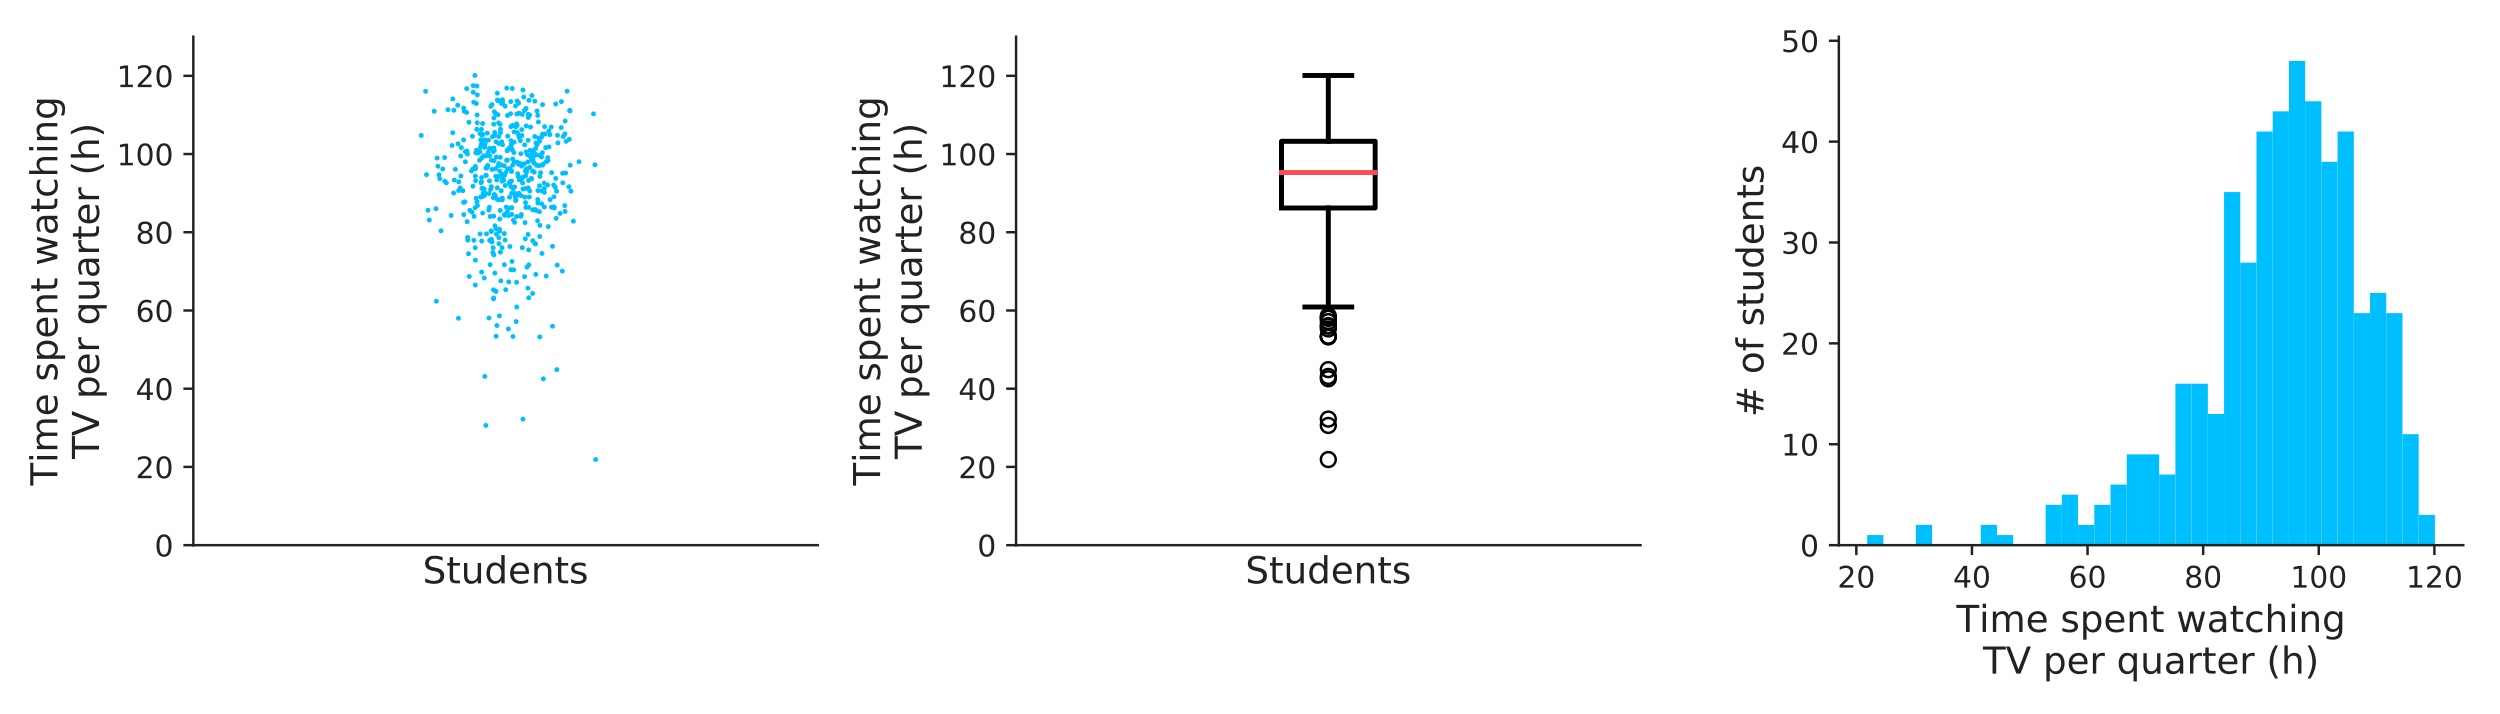 <?xml version="1.0" encoding="utf-8" standalone="no"?>
<!DOCTYPE svg PUBLIC "-//W3C//DTD SVG 1.1//EN"
  "http://www.w3.org/Graphics/SVG/1.1/DTD/svg11.dtd">
<!-- Created with matplotlib (http://matplotlib.org/) -->
<svg height="288pt" version="1.1" viewBox="0 0 1008 288" width="1008pt" xmlns="http://www.w3.org/2000/svg" xmlns:xlink="http://www.w3.org/1999/xlink">
 <defs>
  <style type="text/css">
*{stroke-linecap:butt;stroke-linejoin:round;}
  </style>
 </defs>
 <g id="figure_1">
  <g id="patch_1">
   <path d="M 0 288 
L 1008 288 
L 1008 0 
L 0 0 
z
" style="fill:none;"/>
  </g>
  <g id="axes_1">
   <g id="patch_2">
    <path d="M 77.95 219.8 
L 329.733 219.8 
L 329.733 14.8 
L 77.95 14.8 
z
" style="fill:none;"/>
   </g>
   <g id="matplotlib.axis_1">
    <g id="text_1">
     <!-- Students -->
     <defs>
      <path d="M 53.516 70.516 
L 53.516 60.891 
Q 47.906 63.578 42.922 64.891 
Q 37.938 66.219 33.297 66.219 
Q 25.25 66.219 20.875 63.094 
Q 16.5 59.969 16.5 54.203 
Q 16.5 49.359 19.406 46.891 
Q 22.312 44.438 30.422 42.922 
L 36.375 41.703 
Q 47.406 39.594 52.656 34.297 
Q 57.906 29 57.906 20.125 
Q 57.906 9.516 50.797 4.047 
Q 43.703 -1.422 29.984 -1.422 
Q 24.812 -1.422 18.969 -0.25 
Q 13.141 0.922 6.891 3.219 
L 6.891 13.375 
Q 12.891 10.016 18.656 8.297 
Q 24.422 6.594 29.984 6.594 
Q 38.422 6.594 43.016 9.906 
Q 47.609 13.234 47.609 19.391 
Q 47.609 24.75 44.312 27.781 
Q 41.016 30.812 33.5 32.328 
L 27.484 33.5 
Q 16.453 35.688 11.516 40.375 
Q 6.594 45.062 6.594 53.422 
Q 6.594 63.094 13.406 68.656 
Q 20.219 74.219 32.172 74.219 
Q 37.312 74.219 42.625 73.281 
Q 47.953 72.359 53.516 70.516 
z
" id="DejaVuSans-53"/>
      <path d="M 18.312 70.219 
L 18.312 54.688 
L 36.812 54.688 
L 36.812 47.703 
L 18.312 47.703 
L 18.312 18.016 
Q 18.312 11.328 20.141 9.422 
Q 21.969 7.516 27.594 7.516 
L 36.812 7.516 
L 36.812 0 
L 27.594 0 
Q 17.188 0 13.234 3.875 
Q 9.281 7.766 9.281 18.016 
L 9.281 47.703 
L 2.688 47.703 
L 2.688 54.688 
L 9.281 54.688 
L 9.281 70.219 
z
" id="DejaVuSans-74"/>
      <path d="M 8.5 21.578 
L 8.5 54.688 
L 17.484 54.688 
L 17.484 21.922 
Q 17.484 14.156 20.5 10.266 
Q 23.531 6.391 29.594 6.391 
Q 36.859 6.391 41.078 11.031 
Q 45.312 15.672 45.312 23.688 
L 45.312 54.688 
L 54.297 54.688 
L 54.297 0 
L 45.312 0 
L 45.312 8.406 
Q 42.047 3.422 37.719 1 
Q 33.406 -1.422 27.688 -1.422 
Q 18.266 -1.422 13.375 4.438 
Q 8.5 10.297 8.5 21.578 
z
M 31.109 56 
z
" id="DejaVuSans-75"/>
      <path d="M 45.406 46.391 
L 45.406 75.984 
L 54.391 75.984 
L 54.391 0 
L 45.406 0 
L 45.406 8.203 
Q 42.578 3.328 38.25 0.953 
Q 33.938 -1.422 27.875 -1.422 
Q 17.969 -1.422 11.734 6.484 
Q 5.516 14.406 5.516 27.297 
Q 5.516 40.188 11.734 48.094 
Q 17.969 56 27.875 56 
Q 33.938 56 38.25 53.625 
Q 42.578 51.266 45.406 46.391 
z
M 14.797 27.297 
Q 14.797 17.391 18.875 11.75 
Q 22.953 6.109 30.078 6.109 
Q 37.203 6.109 41.297 11.75 
Q 45.406 17.391 45.406 27.297 
Q 45.406 37.203 41.297 42.844 
Q 37.203 48.484 30.078 48.484 
Q 22.953 48.484 18.875 42.844 
Q 14.797 37.203 14.797 27.297 
z
" id="DejaVuSans-64"/>
      <path d="M 56.203 29.594 
L 56.203 25.203 
L 14.891 25.203 
Q 15.484 15.922 20.484 11.062 
Q 25.484 6.203 34.422 6.203 
Q 39.594 6.203 44.453 7.469 
Q 49.312 8.734 54.109 11.281 
L 54.109 2.781 
Q 49.266 0.734 44.188 -0.344 
Q 39.109 -1.422 33.891 -1.422 
Q 20.797 -1.422 13.156 6.188 
Q 5.516 13.812 5.516 26.812 
Q 5.516 40.234 12.766 48.109 
Q 20.016 56 32.328 56 
Q 43.359 56 49.781 48.891 
Q 56.203 41.797 56.203 29.594 
z
M 47.219 32.234 
Q 47.125 39.594 43.094 43.984 
Q 39.062 48.391 32.422 48.391 
Q 24.906 48.391 20.391 44.141 
Q 15.875 39.891 15.188 32.172 
z
" id="DejaVuSans-65"/>
      <path d="M 54.891 33.016 
L 54.891 0 
L 45.906 0 
L 45.906 32.719 
Q 45.906 40.484 42.875 44.328 
Q 39.844 48.188 33.797 48.188 
Q 26.516 48.188 22.312 43.547 
Q 18.109 38.922 18.109 30.906 
L 18.109 0 
L 9.078 0 
L 9.078 54.688 
L 18.109 54.688 
L 18.109 46.188 
Q 21.344 51.125 25.703 53.562 
Q 30.078 56 35.797 56 
Q 45.219 56 50.047 50.172 
Q 54.891 44.344 54.891 33.016 
z
" id="DejaVuSans-6e"/>
      <path d="M 44.281 53.078 
L 44.281 44.578 
Q 40.484 46.531 36.375 47.5 
Q 32.281 48.484 27.875 48.484 
Q 21.188 48.484 17.844 46.438 
Q 14.5 44.391 14.5 40.281 
Q 14.5 37.156 16.891 35.375 
Q 19.281 33.594 26.516 31.984 
L 29.594 31.297 
Q 39.156 29.25 43.188 25.516 
Q 47.219 21.781 47.219 15.094 
Q 47.219 7.469 41.188 3.016 
Q 35.156 -1.422 24.609 -1.422 
Q 20.219 -1.422 15.453 -0.562 
Q 10.688 0.297 5.422 2 
L 5.422 11.281 
Q 10.406 8.688 15.234 7.391 
Q 20.062 6.109 24.812 6.109 
Q 31.156 6.109 34.562 8.281 
Q 37.984 10.453 37.984 14.406 
Q 37.984 18.062 35.516 20.016 
Q 33.062 21.969 24.703 23.781 
L 21.578 24.516 
Q 13.234 26.266 9.516 29.906 
Q 5.812 33.547 5.812 39.891 
Q 5.812 47.609 11.281 51.797 
Q 16.75 56 26.812 56 
Q 31.781 56 36.172 55.266 
Q 40.578 54.547 44.281 53.078 
z
" id="DejaVuSans-73"/>
     </defs>
     <g style="fill:#222222;" transform="translate(170.41 235.198)scale(0.15 -0.15)">
      <use xlink:href="#DejaVuSans-53"/>
      <use x="63.477" xlink:href="#DejaVuSans-74"/>
      <use x="102.686" xlink:href="#DejaVuSans-75"/>
      <use x="166.064" xlink:href="#DejaVuSans-64"/>
      <use x="229.541" xlink:href="#DejaVuSans-65"/>
      <use x="291.064" xlink:href="#DejaVuSans-6e"/>
      <use x="354.443" xlink:href="#DejaVuSans-74"/>
      <use x="393.652" xlink:href="#DejaVuSans-73"/>
     </g>
    </g>
   </g>
   <g id="matplotlib.axis_2">
    <g id="ytick_1">
     <g id="line2d_1">
      <defs>
       <path d="M 0 0 
L -4 0 
" id="ma44c231605" style="stroke:#222222;"/>
      </defs>
      <g>
       <use style="fill:#222222;stroke:#222222;" x="77.95" xlink:href="#ma44c231605" y="219.8"/>
      </g>
     </g>
     <g id="text_2">
      <!-- 0 -->
      <defs>
       <path d="M 31.781 66.406 
Q 24.172 66.406 20.328 58.906 
Q 16.5 51.422 16.5 36.375 
Q 16.5 21.391 20.328 13.891 
Q 24.172 6.391 31.781 6.391 
Q 39.453 6.391 43.281 13.891 
Q 47.125 21.391 47.125 36.375 
Q 47.125 51.422 43.281 58.906 
Q 39.453 66.406 31.781 66.406 
z
M 31.781 74.219 
Q 44.047 74.219 50.516 64.516 
Q 56.984 54.828 56.984 36.375 
Q 56.984 17.969 50.516 8.266 
Q 44.047 -1.422 31.781 -1.422 
Q 19.531 -1.422 13.062 8.266 
Q 6.594 17.969 6.594 36.375 
Q 6.594 54.828 13.062 64.516 
Q 19.531 74.219 31.781 74.219 
z
" id="DejaVuSans-30"/>
      </defs>
      <g style="fill:#222222;" transform="translate(62.315 224.359)scale(0.12 -0.12)">
       <use xlink:href="#DejaVuSans-30"/>
      </g>
     </g>
    </g>
    <g id="ytick_2">
     <g id="line2d_2">
      <g>
       <use style="fill:#222222;stroke:#222222;" x="77.95" xlink:href="#ma44c231605" y="188.262"/>
      </g>
     </g>
     <g id="text_3">
      <!-- 20 -->
      <defs>
       <path d="M 19.188 8.297 
L 53.609 8.297 
L 53.609 0 
L 7.328 0 
L 7.328 8.297 
Q 12.938 14.109 22.625 23.891 
Q 32.328 33.688 34.812 36.531 
Q 39.547 41.844 41.422 45.531 
Q 43.312 49.219 43.312 52.781 
Q 43.312 58.594 39.234 62.25 
Q 35.156 65.922 28.609 65.922 
Q 23.969 65.922 18.812 64.312 
Q 13.672 62.703 7.812 59.422 
L 7.812 69.391 
Q 13.766 71.781 18.938 73 
Q 24.125 74.219 28.422 74.219 
Q 39.75 74.219 46.484 68.547 
Q 53.219 62.891 53.219 53.422 
Q 53.219 48.922 51.531 44.891 
Q 49.859 40.875 45.406 35.406 
Q 44.188 33.984 37.641 27.219 
Q 31.109 20.453 19.188 8.297 
z
" id="DejaVuSans-32"/>
      </defs>
      <g style="fill:#222222;" transform="translate(54.68 192.821)scale(0.12 -0.12)">
       <use xlink:href="#DejaVuSans-32"/>
       <use x="63.623" xlink:href="#DejaVuSans-30"/>
      </g>
     </g>
    </g>
    <g id="ytick_3">
     <g id="line2d_3">
      <g>
       <use style="fill:#222222;stroke:#222222;" x="77.95" xlink:href="#ma44c231605" y="156.723"/>
      </g>
     </g>
     <g id="text_4">
      <!-- 40 -->
      <defs>
       <path d="M 37.797 64.312 
L 12.891 25.391 
L 37.797 25.391 
z
M 35.203 72.906 
L 47.609 72.906 
L 47.609 25.391 
L 58.016 25.391 
L 58.016 17.188 
L 47.609 17.188 
L 47.609 0 
L 37.797 0 
L 37.797 17.188 
L 4.891 17.188 
L 4.891 26.703 
z
" id="DejaVuSans-34"/>
      </defs>
      <g style="fill:#222222;" transform="translate(54.68 161.282)scale(0.12 -0.12)">
       <use xlink:href="#DejaVuSans-34"/>
       <use x="63.623" xlink:href="#DejaVuSans-30"/>
      </g>
     </g>
    </g>
    <g id="ytick_4">
     <g id="line2d_4">
      <g>
       <use style="fill:#222222;stroke:#222222;" x="77.95" xlink:href="#ma44c231605" y="125.185"/>
      </g>
     </g>
     <g id="text_5">
      <!-- 60 -->
      <defs>
       <path d="M 33.016 40.375 
Q 26.375 40.375 22.484 35.828 
Q 18.609 31.297 18.609 23.391 
Q 18.609 15.531 22.484 10.953 
Q 26.375 6.391 33.016 6.391 
Q 39.656 6.391 43.531 10.953 
Q 47.406 15.531 47.406 23.391 
Q 47.406 31.297 43.531 35.828 
Q 39.656 40.375 33.016 40.375 
z
M 52.594 71.297 
L 52.594 62.312 
Q 48.875 64.062 45.094 64.984 
Q 41.312 65.922 37.594 65.922 
Q 27.828 65.922 22.672 59.328 
Q 17.531 52.734 16.797 39.406 
Q 19.672 43.656 24.016 45.922 
Q 28.375 48.188 33.594 48.188 
Q 44.578 48.188 50.953 41.516 
Q 57.328 34.859 57.328 23.391 
Q 57.328 12.156 50.688 5.359 
Q 44.047 -1.422 33.016 -1.422 
Q 20.359 -1.422 13.672 8.266 
Q 6.984 17.969 6.984 36.375 
Q 6.984 53.656 15.188 63.938 
Q 23.391 74.219 37.203 74.219 
Q 40.922 74.219 44.703 73.484 
Q 48.484 72.75 52.594 71.297 
z
" id="DejaVuSans-36"/>
      </defs>
      <g style="fill:#222222;" transform="translate(54.68 129.744)scale(0.12 -0.12)">
       <use xlink:href="#DejaVuSans-36"/>
       <use x="63.623" xlink:href="#DejaVuSans-30"/>
      </g>
     </g>
    </g>
    <g id="ytick_5">
     <g id="line2d_5">
      <g>
       <use style="fill:#222222;stroke:#222222;" x="77.95" xlink:href="#ma44c231605" y="93.646"/>
      </g>
     </g>
     <g id="text_6">
      <!-- 80 -->
      <defs>
       <path d="M 31.781 34.625 
Q 24.75 34.625 20.719 30.859 
Q 16.703 27.094 16.703 20.516 
Q 16.703 13.922 20.719 10.156 
Q 24.75 6.391 31.781 6.391 
Q 38.812 6.391 42.859 10.172 
Q 46.922 13.969 46.922 20.516 
Q 46.922 27.094 42.891 30.859 
Q 38.875 34.625 31.781 34.625 
z
M 21.922 38.812 
Q 15.578 40.375 12.031 44.719 
Q 8.5 49.078 8.5 55.328 
Q 8.5 64.062 14.719 69.141 
Q 20.953 74.219 31.781 74.219 
Q 42.672 74.219 48.875 69.141 
Q 55.078 64.062 55.078 55.328 
Q 55.078 49.078 51.531 44.719 
Q 48 40.375 41.703 38.812 
Q 48.828 37.156 52.797 32.312 
Q 56.781 27.484 56.781 20.516 
Q 56.781 9.906 50.312 4.234 
Q 43.844 -1.422 31.781 -1.422 
Q 19.734 -1.422 13.25 4.234 
Q 6.781 9.906 6.781 20.516 
Q 6.781 27.484 10.781 32.312 
Q 14.797 37.156 21.922 38.812 
z
M 18.312 54.391 
Q 18.312 48.734 21.844 45.562 
Q 25.391 42.391 31.781 42.391 
Q 38.141 42.391 41.719 45.562 
Q 45.312 48.734 45.312 54.391 
Q 45.312 60.062 41.719 63.234 
Q 38.141 66.406 31.781 66.406 
Q 25.391 66.406 21.844 63.234 
Q 18.312 60.062 18.312 54.391 
z
" id="DejaVuSans-38"/>
      </defs>
      <g style="fill:#222222;" transform="translate(54.68 98.205)scale(0.12 -0.12)">
       <use xlink:href="#DejaVuSans-38"/>
       <use x="63.623" xlink:href="#DejaVuSans-30"/>
      </g>
     </g>
    </g>
    <g id="ytick_6">
     <g id="line2d_6">
      <g>
       <use style="fill:#222222;stroke:#222222;" x="77.95" xlink:href="#ma44c231605" y="62.108"/>
      </g>
     </g>
     <g id="text_7">
      <!-- 100 -->
      <defs>
       <path d="M 12.406 8.297 
L 28.516 8.297 
L 28.516 63.922 
L 10.984 60.406 
L 10.984 69.391 
L 28.422 72.906 
L 38.281 72.906 
L 38.281 8.297 
L 54.391 8.297 
L 54.391 0 
L 12.406 0 
z
" id="DejaVuSans-31"/>
      </defs>
      <g style="fill:#222222;" transform="translate(47.045 66.667)scale(0.12 -0.12)">
       <use xlink:href="#DejaVuSans-31"/>
       <use x="63.623" xlink:href="#DejaVuSans-30"/>
       <use x="127.246" xlink:href="#DejaVuSans-30"/>
      </g>
     </g>
    </g>
    <g id="ytick_7">
     <g id="line2d_7">
      <g>
       <use style="fill:#222222;stroke:#222222;" x="77.95" xlink:href="#ma44c231605" y="30.569"/>
      </g>
     </g>
     <g id="text_8">
      <!-- 120 -->
      <g style="fill:#222222;" transform="translate(47.045 35.128)scale(0.12 -0.12)">
       <use xlink:href="#DejaVuSans-31"/>
       <use x="63.623" xlink:href="#DejaVuSans-32"/>
       <use x="127.246" xlink:href="#DejaVuSans-30"/>
      </g>
     </g>
    </g>
    <g id="text_9">
     <!-- Time spent watching -->
     <defs>
      <path d="M -0.297 72.906 
L 61.375 72.906 
L 61.375 64.594 
L 35.5 64.594 
L 35.5 0 
L 25.594 0 
L 25.594 64.594 
L -0.297 64.594 
z
" id="DejaVuSans-54"/>
      <path d="M 9.422 54.688 
L 18.406 54.688 
L 18.406 0 
L 9.422 0 
z
M 9.422 75.984 
L 18.406 75.984 
L 18.406 64.594 
L 9.422 64.594 
z
" id="DejaVuSans-69"/>
      <path d="M 52 44.188 
Q 55.375 50.25 60.062 53.125 
Q 64.75 56 71.094 56 
Q 79.641 56 84.281 50.016 
Q 88.922 44.047 88.922 33.016 
L 88.922 0 
L 79.891 0 
L 79.891 32.719 
Q 79.891 40.578 77.094 44.375 
Q 74.312 48.188 68.609 48.188 
Q 61.625 48.188 57.562 43.547 
Q 53.516 38.922 53.516 30.906 
L 53.516 0 
L 44.484 0 
L 44.484 32.719 
Q 44.484 40.625 41.703 44.406 
Q 38.922 48.188 33.109 48.188 
Q 26.219 48.188 22.156 43.531 
Q 18.109 38.875 18.109 30.906 
L 18.109 0 
L 9.078 0 
L 9.078 54.688 
L 18.109 54.688 
L 18.109 46.188 
Q 21.188 51.219 25.484 53.609 
Q 29.781 56 35.688 56 
Q 41.656 56 45.828 52.969 
Q 50 49.953 52 44.188 
z
" id="DejaVuSans-6d"/>
      <path id="DejaVuSans-20"/>
      <path d="M 18.109 8.203 
L 18.109 -20.797 
L 9.078 -20.797 
L 9.078 54.688 
L 18.109 54.688 
L 18.109 46.391 
Q 20.953 51.266 25.266 53.625 
Q 29.594 56 35.594 56 
Q 45.562 56 51.781 48.094 
Q 58.016 40.188 58.016 27.297 
Q 58.016 14.406 51.781 6.484 
Q 45.562 -1.422 35.594 -1.422 
Q 29.594 -1.422 25.266 0.953 
Q 20.953 3.328 18.109 8.203 
z
M 48.688 27.297 
Q 48.688 37.203 44.609 42.844 
Q 40.531 48.484 33.406 48.484 
Q 26.266 48.484 22.188 42.844 
Q 18.109 37.203 18.109 27.297 
Q 18.109 17.391 22.188 11.75 
Q 26.266 6.109 33.406 6.109 
Q 40.531 6.109 44.609 11.75 
Q 48.688 17.391 48.688 27.297 
z
" id="DejaVuSans-70"/>
      <path d="M 4.203 54.688 
L 13.188 54.688 
L 24.422 12.016 
L 35.594 54.688 
L 46.188 54.688 
L 57.422 12.016 
L 68.609 54.688 
L 77.594 54.688 
L 63.281 0 
L 52.688 0 
L 40.922 44.828 
L 29.109 0 
L 18.5 0 
z
" id="DejaVuSans-77"/>
      <path d="M 34.281 27.484 
Q 23.391 27.484 19.188 25 
Q 14.984 22.516 14.984 16.5 
Q 14.984 11.719 18.141 8.906 
Q 21.297 6.109 26.703 6.109 
Q 34.188 6.109 38.703 11.406 
Q 43.219 16.703 43.219 25.484 
L 43.219 27.484 
z
M 52.203 31.203 
L 52.203 0 
L 43.219 0 
L 43.219 8.297 
Q 40.141 3.328 35.547 0.953 
Q 30.953 -1.422 24.312 -1.422 
Q 15.922 -1.422 10.953 3.297 
Q 6 8.016 6 15.922 
Q 6 25.141 12.172 29.828 
Q 18.359 34.516 30.609 34.516 
L 43.219 34.516 
L 43.219 35.406 
Q 43.219 41.609 39.141 45 
Q 35.062 48.391 27.688 48.391 
Q 23 48.391 18.547 47.266 
Q 14.109 46.141 10.016 43.891 
L 10.016 52.203 
Q 14.938 54.109 19.578 55.047 
Q 24.219 56 28.609 56 
Q 40.484 56 46.344 49.844 
Q 52.203 43.703 52.203 31.203 
z
" id="DejaVuSans-61"/>
      <path d="M 48.781 52.594 
L 48.781 44.188 
Q 44.969 46.297 41.141 47.344 
Q 37.312 48.391 33.406 48.391 
Q 24.656 48.391 19.812 42.844 
Q 14.984 37.312 14.984 27.297 
Q 14.984 17.281 19.812 11.734 
Q 24.656 6.203 33.406 6.203 
Q 37.312 6.203 41.141 7.25 
Q 44.969 8.297 48.781 10.406 
L 48.781 2.094 
Q 45.016 0.344 40.984 -0.531 
Q 36.969 -1.422 32.422 -1.422 
Q 20.062 -1.422 12.781 6.344 
Q 5.516 14.109 5.516 27.297 
Q 5.516 40.672 12.859 48.328 
Q 20.219 56 33.016 56 
Q 37.156 56 41.109 55.141 
Q 45.062 54.297 48.781 52.594 
z
" id="DejaVuSans-63"/>
      <path d="M 54.891 33.016 
L 54.891 0 
L 45.906 0 
L 45.906 32.719 
Q 45.906 40.484 42.875 44.328 
Q 39.844 48.188 33.797 48.188 
Q 26.516 48.188 22.312 43.547 
Q 18.109 38.922 18.109 30.906 
L 18.109 0 
L 9.078 0 
L 9.078 75.984 
L 18.109 75.984 
L 18.109 46.188 
Q 21.344 51.125 25.703 53.562 
Q 30.078 56 35.797 56 
Q 45.219 56 50.047 50.172 
Q 54.891 44.344 54.891 33.016 
z
" id="DejaVuSans-68"/>
      <path d="M 45.406 27.984 
Q 45.406 37.75 41.375 43.109 
Q 37.359 48.484 30.078 48.484 
Q 22.859 48.484 18.828 43.109 
Q 14.797 37.75 14.797 27.984 
Q 14.797 18.266 18.828 12.891 
Q 22.859 7.516 30.078 7.516 
Q 37.359 7.516 41.375 12.891 
Q 45.406 18.266 45.406 27.984 
z
M 54.391 6.781 
Q 54.391 -7.172 48.188 -13.984 
Q 42 -20.797 29.203 -20.797 
Q 24.469 -20.797 20.266 -20.094 
Q 16.062 -19.391 12.109 -17.922 
L 12.109 -9.188 
Q 16.062 -11.328 19.922 -12.344 
Q 23.781 -13.375 27.781 -13.375 
Q 36.625 -13.375 41.016 -8.766 
Q 45.406 -4.156 45.406 5.172 
L 45.406 9.625 
Q 42.625 4.781 38.281 2.391 
Q 33.938 0 27.875 0 
Q 17.828 0 11.672 7.656 
Q 5.516 15.328 5.516 27.984 
Q 5.516 40.672 11.672 48.328 
Q 17.828 56 27.875 56 
Q 33.938 56 38.281 53.609 
Q 42.625 51.219 45.406 46.391 
L 45.406 54.688 
L 54.391 54.688 
z
" id="DejaVuSans-67"/>
     </defs>
     <g style="fill:#222222;" transform="translate(23.129 195.77)rotate(-90)scale(0.15 -0.15)">
      <use xlink:href="#DejaVuSans-54"/>
      <use x="61.037" xlink:href="#DejaVuSans-69"/>
      <use x="88.82" xlink:href="#DejaVuSans-6d"/>
      <use x="186.232" xlink:href="#DejaVuSans-65"/>
      <use x="247.756" xlink:href="#DejaVuSans-20"/>
      <use x="279.543" xlink:href="#DejaVuSans-73"/>
      <use x="331.643" xlink:href="#DejaVuSans-70"/>
      <use x="395.119" xlink:href="#DejaVuSans-65"/>
      <use x="456.643" xlink:href="#DejaVuSans-6e"/>
      <use x="520.021" xlink:href="#DejaVuSans-74"/>
      <use x="559.23" xlink:href="#DejaVuSans-20"/>
      <use x="591.018" xlink:href="#DejaVuSans-77"/>
      <use x="672.805" xlink:href="#DejaVuSans-61"/>
      <use x="734.084" xlink:href="#DejaVuSans-74"/>
      <use x="773.293" xlink:href="#DejaVuSans-63"/>
      <use x="828.273" xlink:href="#DejaVuSans-68"/>
      <use x="891.652" xlink:href="#DejaVuSans-69"/>
      <use x="919.436" xlink:href="#DejaVuSans-6e"/>
      <use x="982.814" xlink:href="#DejaVuSans-67"/>
     </g>
     <!-- TV per quarter (h) -->
     <defs>
      <path d="M 28.609 0 
L 0.781 72.906 
L 11.078 72.906 
L 34.188 11.531 
L 57.328 72.906 
L 67.578 72.906 
L 39.797 0 
z
" id="DejaVuSans-56"/>
      <path d="M 41.109 46.297 
Q 39.594 47.172 37.812 47.578 
Q 36.031 48 33.891 48 
Q 26.266 48 22.188 43.047 
Q 18.109 38.094 18.109 28.812 
L 18.109 0 
L 9.078 0 
L 9.078 54.688 
L 18.109 54.688 
L 18.109 46.188 
Q 20.953 51.172 25.484 53.578 
Q 30.031 56 36.531 56 
Q 37.453 56 38.578 55.875 
Q 39.703 55.766 41.062 55.516 
z
" id="DejaVuSans-72"/>
      <path d="M 14.797 27.297 
Q 14.797 17.391 18.875 11.75 
Q 22.953 6.109 30.078 6.109 
Q 37.203 6.109 41.297 11.75 
Q 45.406 17.391 45.406 27.297 
Q 45.406 37.203 41.297 42.844 
Q 37.203 48.484 30.078 48.484 
Q 22.953 48.484 18.875 42.844 
Q 14.797 37.203 14.797 27.297 
z
M 45.406 8.203 
Q 42.578 3.328 38.25 0.953 
Q 33.938 -1.422 27.875 -1.422 
Q 17.969 -1.422 11.734 6.484 
Q 5.516 14.406 5.516 27.297 
Q 5.516 40.188 11.734 48.094 
Q 17.969 56 27.875 56 
Q 33.938 56 38.25 53.625 
Q 42.578 51.266 45.406 46.391 
L 45.406 54.688 
L 54.391 54.688 
L 54.391 -20.797 
L 45.406 -20.797 
z
" id="DejaVuSans-71"/>
      <path d="M 31 75.875 
Q 24.469 64.656 21.281 53.656 
Q 18.109 42.672 18.109 31.391 
Q 18.109 20.125 21.312 9.062 
Q 24.516 -2 31 -13.188 
L 23.188 -13.188 
Q 15.875 -1.703 12.234 9.375 
Q 8.594 20.453 8.594 31.391 
Q 8.594 42.281 12.203 53.312 
Q 15.828 64.359 23.188 75.875 
z
" id="DejaVuSans-28"/>
      <path d="M 8.016 75.875 
L 15.828 75.875 
Q 23.141 64.359 26.781 53.312 
Q 30.422 42.281 30.422 31.391 
Q 30.422 20.453 26.781 9.375 
Q 23.141 -1.703 15.828 -13.188 
L 8.016 -13.188 
Q 14.5 -2 17.703 9.062 
Q 20.906 20.125 20.906 31.391 
Q 20.906 42.672 17.703 53.656 
Q 14.5 64.656 8.016 75.875 
z
" id="DejaVuSans-29"/>
     </defs>
     <g style="fill:#222222;" transform="translate(39.925 185.059)rotate(-90)scale(0.15 -0.15)">
      <use xlink:href="#DejaVuSans-54"/>
      <use x="61.084" xlink:href="#DejaVuSans-56"/>
      <use x="129.492" xlink:href="#DejaVuSans-20"/>
      <use x="161.279" xlink:href="#DejaVuSans-70"/>
      <use x="224.756" xlink:href="#DejaVuSans-65"/>
      <use x="286.279" xlink:href="#DejaVuSans-72"/>
      <use x="327.393" xlink:href="#DejaVuSans-20"/>
      <use x="359.18" xlink:href="#DejaVuSans-71"/>
      <use x="422.656" xlink:href="#DejaVuSans-75"/>
      <use x="486.035" xlink:href="#DejaVuSans-61"/>
      <use x="547.314" xlink:href="#DejaVuSans-72"/>
      <use x="588.428" xlink:href="#DejaVuSans-74"/>
      <use x="627.637" xlink:href="#DejaVuSans-65"/>
      <use x="689.16" xlink:href="#DejaVuSans-72"/>
      <use x="730.273" xlink:href="#DejaVuSans-20"/>
      <use x="762.061" xlink:href="#DejaVuSans-28"/>
      <use x="801.074" xlink:href="#DejaVuSans-68"/>
      <use x="864.453" xlink:href="#DejaVuSans-29"/>
     </g>
    </g>
   </g>
   <g id="line2d_8">
    <defs>
     <path d="M 0 0.5 
C 0.133 0.5 0.26 0.447 0.354 0.354 
C 0.447 0.26 0.5 0.133 0.5 0 
C 0.5 -0.133 0.447 -0.26 0.354 -0.354 
C 0.26 -0.447 0.133 -0.5 0 -0.5 
C -0.133 -0.5 -0.26 -0.447 -0.354 -0.354 
C -0.447 -0.26 -0.5 -0.133 -0.5 0 
C -0.5 0.133 -0.447 0.26 -0.354 0.354 
C -0.26 0.447 -0.133 0.5 0 0.5 
z
" id="m5012330df3" style="stroke:#00bfff;"/>
    </defs>
    <g clip-path="url(#pe5bb65c698)">
     <use style="fill:#00bfff;stroke:#00bfff;" x="204.641" xlink:href="#m5012330df3" y="68.087"/>
     <use style="fill:#00bfff;stroke:#00bfff;" x="207.288" xlink:href="#m5012330df3" y="53.185"/>
     <use style="fill:#00bfff;stroke:#00bfff;" x="204.32" xlink:href="#m5012330df3" y="35.498"/>
     <use style="fill:#00bfff;stroke:#00bfff;" x="182.244" xlink:href="#m5012330df3" y="58.66"/>
     <use style="fill:#00bfff;stroke:#00bfff;" x="200.152" xlink:href="#m5012330df3" y="94.402"/>
     <use style="fill:#00bfff;stroke:#00bfff;" x="206.317" xlink:href="#m5012330df3" y="77.948"/>
     <use style="fill:#00bfff;stroke:#00bfff;" x="212.969" xlink:href="#m5012330df3" y="46.075"/>
     <use style="fill:#00bfff;stroke:#00bfff;" x="197.315" xlink:href="#m5012330df3" y="83.608"/>
     <use style="fill:#00bfff;stroke:#00bfff;" x="222.336" xlink:href="#m5012330df3" y="83.554"/>
     <use style="fill:#00bfff;stroke:#00bfff;" x="206.005" xlink:href="#m5012330df3" y="108.737"/>
     <use style="fill:#00bfff;stroke:#00bfff;" x="199.887" xlink:href="#m5012330df3" y="71.077"/>
     <use style="fill:#00bfff;stroke:#00bfff;" x="191.648" xlink:href="#m5012330df3" y="114.92"/>
     <use style="fill:#00bfff;stroke:#00bfff;" x="217.633" xlink:href="#m5012330df3" y="95.355"/>
     <use style="fill:#00bfff;stroke:#00bfff;" x="202.504" xlink:href="#m5012330df3" y="79.908"/>
     <use style="fill:#00bfff;stroke:#00bfff;" x="209.092" xlink:href="#m5012330df3" y="41.591"/>
     <use style="fill:#00bfff;stroke:#00bfff;" x="201.033" xlink:href="#m5012330df3" y="40.614"/>
     <use style="fill:#00bfff;stroke:#00bfff;" x="219.088" xlink:href="#m5012330df3" y="152.739"/>
     <use style="fill:#00bfff;stroke:#00bfff;" x="203.429" xlink:href="#m5012330df3" y="86.791"/>
     <use style="fill:#00bfff;stroke:#00bfff;" x="207.493" xlink:href="#m5012330df3" y="75.356"/>
     <use style="fill:#00bfff;stroke:#00bfff;" x="213.148" xlink:href="#m5012330df3" y="83.6"/>
     <use style="fill:#00bfff;stroke:#00bfff;" x="198.046" xlink:href="#m5012330df3" y="93.077"/>
     <use style="fill:#00bfff;stroke:#00bfff;" x="213.017" xlink:href="#m5012330df3" y="47.364"/>
     <use style="fill:#00bfff;stroke:#00bfff;" x="205.602" xlink:href="#m5012330df3" y="99.392"/>
     <use style="fill:#00bfff;stroke:#00bfff;" x="212.101" xlink:href="#m5012330df3" y="75.974"/>
     <use style="fill:#00bfff;stroke:#00bfff;" x="202.467" xlink:href="#m5012330df3" y="71.557"/>
     <use style="fill:#00bfff;stroke:#00bfff;" x="223.463" xlink:href="#m5012330df3" y="83.845"/>
     <use style="fill:#00bfff;stroke:#00bfff;" x="184.846" xlink:href="#m5012330df3" y="128.336"/>
     <use style="fill:#00bfff;stroke:#00bfff;" x="208.962" xlink:href="#m5012330df3" y="71.138"/>
     <use style="fill:#00bfff;stroke:#00bfff;" x="195.937" xlink:href="#m5012330df3" y="67.761"/>
     <use style="fill:#00bfff;stroke:#00bfff;" x="197.161" xlink:href="#m5012330df3" y="77.993"/>
     <use style="fill:#00bfff;stroke:#00bfff;" x="231.184" xlink:href="#m5012330df3" y="89.156"/>
     <use style="fill:#00bfff;stroke:#00bfff;" x="200.47" xlink:href="#m5012330df3" y="80.333"/>
     <use style="fill:#00bfff;stroke:#00bfff;" x="210.858" xlink:href="#m5012330df3" y="36.271"/>
     <use style="fill:#00bfff;stroke:#00bfff;" x="191.853" xlink:href="#m5012330df3" y="61.6"/>
     <use style="fill:#00bfff;stroke:#00bfff;" x="193.368" xlink:href="#m5012330df3" y="64.575"/>
     <use style="fill:#00bfff;stroke:#00bfff;" x="205.346" xlink:href="#m5012330df3" y="73.953"/>
     <use style="fill:#00bfff;stroke:#00bfff;" x="210.017" xlink:href="#m5012330df3" y="87.223"/>
     <use style="fill:#00bfff;stroke:#00bfff;" x="188.608" xlink:href="#m5012330df3" y="96.839"/>
     <use style="fill:#00bfff;stroke:#00bfff;" x="215.397" xlink:href="#m5012330df3" y="69.425"/>
     <use style="fill:#00bfff;stroke:#00bfff;" x="229.891" xlink:href="#m5012330df3" y="66.611"/>
     <use style="fill:#00bfff;stroke:#00bfff;" x="189.213" xlink:href="#m5012330df3" y="111.473"/>
     <use style="fill:#00bfff;stroke:#00bfff;" x="217.639" xlink:href="#m5012330df3" y="135.839"/>
     <use style="fill:#00bfff;stroke:#00bfff;" x="218.371" xlink:href="#m5012330df3" y="82.172"/>
     <use style="fill:#00bfff;stroke:#00bfff;" x="182.554" xlink:href="#m5012330df3" y="53.544"/>
     <use style="fill:#00bfff;stroke:#00bfff;" x="229.859" xlink:href="#m5012330df3" y="44.728"/>
     <use style="fill:#00bfff;stroke:#00bfff;" x="190.476" xlink:href="#m5012330df3" y="54.958"/>
     <use style="fill:#00bfff;stroke:#00bfff;" x="226.723" xlink:href="#m5012330df3" y="109.305"/>
     <use style="fill:#00bfff;stroke:#00bfff;" x="192.314" xlink:href="#m5012330df3" y="81.376"/>
     <use style="fill:#00bfff;stroke:#00bfff;" x="224.672" xlink:href="#m5012330df3" y="106.889"/>
     <use style="fill:#00bfff;stroke:#00bfff;" x="194.129" xlink:href="#m5012330df3" y="52.137"/>
     <use style="fill:#00bfff;stroke:#00bfff;" x="193.492" xlink:href="#m5012330df3" y="61.271"/>
     <use style="fill:#00bfff;stroke:#00bfff;" x="197.435" xlink:href="#m5012330df3" y="96.933"/>
     <use style="fill:#00bfff;stroke:#00bfff;" x="173.096" xlink:href="#m5012330df3" y="88.706"/>
     <use style="fill:#00bfff;stroke:#00bfff;" x="186.595" xlink:href="#m5012330df3" y="76.87"/>
     <use style="fill:#00bfff;stroke:#00bfff;" x="193.812" xlink:href="#m5012330df3" y="79.41"/>
     <use style="fill:#00bfff;stroke:#00bfff;" x="199.081" xlink:href="#m5012330df3" y="59.628"/>
     <use style="fill:#00bfff;stroke:#00bfff;" x="202.074" xlink:href="#m5012330df3" y="66.589"/>
     <use style="fill:#00bfff;stroke:#00bfff;" x="199.15" xlink:href="#m5012330df3" y="47.548"/>
     <use style="fill:#00bfff;stroke:#00bfff;" x="190.789" xlink:href="#m5012330df3" y="34.518"/>
     <use style="fill:#00bfff;stroke:#00bfff;" x="217.562" xlink:href="#m5012330df3" y="74.909"/>
     <use style="fill:#00bfff;stroke:#00bfff;" x="205.122" xlink:href="#m5012330df3" y="113.633"/>
     <use style="fill:#00bfff;stroke:#00bfff;" x="176.576" xlink:href="#m5012330df3" y="67.032"/>
     <use style="fill:#00bfff;stroke:#00bfff;" x="188.157" xlink:href="#m5012330df3" y="35.722"/>
     <use style="fill:#00bfff;stroke:#00bfff;" x="210.19" xlink:href="#m5012330df3" y="86.489"/>
     <use style="fill:#00bfff;stroke:#00bfff;" x="228.268" xlink:href="#m5012330df3" y="56.96"/>
     <use style="fill:#00bfff;stroke:#00bfff;" x="213.19" xlink:href="#m5012330df3" y="120.068"/>
     <use style="fill:#00bfff;stroke:#00bfff;" x="212.398" xlink:href="#m5012330df3" y="69.209"/>
     <use style="fill:#00bfff;stroke:#00bfff;" x="223.376" xlink:href="#m5012330df3" y="83.435"/>
     <use style="fill:#00bfff;stroke:#00bfff;" x="217.166" xlink:href="#m5012330df3" y="55.646"/>
     <use style="fill:#00bfff;stroke:#00bfff;" x="194.576" xlink:href="#m5012330df3" y="49.821"/>
     <use style="fill:#00bfff;stroke:#00bfff;" x="195.474" xlink:href="#m5012330df3" y="58.6"/>
     <use style="fill:#00bfff;stroke:#00bfff;" x="201.14" xlink:href="#m5012330df3" y="71.138"/>
     <use style="fill:#00bfff;stroke:#00bfff;" x="208.292" xlink:href="#m5012330df3" y="113.844"/>
     <use style="fill:#00bfff;stroke:#00bfff;" x="206.004" xlink:href="#m5012330df3" y="51.073"/>
     <use style="fill:#00bfff;stroke:#00bfff;" x="190.998" xlink:href="#m5012330df3" y="41.221"/>
     <use style="fill:#00bfff;stroke:#00bfff;" x="197.357" xlink:href="#m5012330df3" y="72.94"/>
     <use style="fill:#00bfff;stroke:#00bfff;" x="195.206" xlink:href="#m5012330df3" y="76.195"/>
     <use style="fill:#00bfff;stroke:#00bfff;" x="194.763" xlink:href="#m5012330df3" y="76.132"/>
     <use style="fill:#00bfff;stroke:#00bfff;" x="183.609" xlink:href="#m5012330df3" y="68.286"/>
     <use style="fill:#00bfff;stroke:#00bfff;" x="205.949" xlink:href="#m5012330df3" y="40.962"/>
     <use style="fill:#00bfff;stroke:#00bfff;" x="213.898" xlink:href="#m5012330df3" y="51.252"/>
     <use style="fill:#00bfff;stroke:#00bfff;" x="215.911" xlink:href="#m5012330df3" y="98.324"/>
     <use style="fill:#00bfff;stroke:#00bfff;" x="198.707" xlink:href="#m5012330df3" y="101.828"/>
     <use style="fill:#00bfff;stroke:#00bfff;" x="210.848" xlink:href="#m5012330df3" y="168.968"/>
     <use style="fill:#00bfff;stroke:#00bfff;" x="207.067" xlink:href="#m5012330df3" y="50.673"/>
     <use style="fill:#00bfff;stroke:#00bfff;" x="205.063" xlink:href="#m5012330df3" y="86.958"/>
     <use style="fill:#00bfff;stroke:#00bfff;" x="195.482" xlink:href="#m5012330df3" y="151.771"/>
     <use style="fill:#00bfff;stroke:#00bfff;" x="202.086" xlink:href="#m5012330df3" y="76.931"/>
     <use style="fill:#00bfff;stroke:#00bfff;" x="195.331" xlink:href="#m5012330df3" y="78.833"/>
     <use style="fill:#00bfff;stroke:#00bfff;" x="221.793" xlink:href="#m5012330df3" y="80.503"/>
     <use style="fill:#00bfff;stroke:#00bfff;" x="195.93" xlink:href="#m5012330df3" y="70.67"/>
     <use style="fill:#00bfff;stroke:#00bfff;" x="221.294" xlink:href="#m5012330df3" y="52.797"/>
     <use style="fill:#00bfff;stroke:#00bfff;" x="227.714" xlink:href="#m5012330df3" y="82.896"/>
     <use style="fill:#00bfff;stroke:#00bfff;" x="187.008" xlink:href="#m5012330df3" y="86.524"/>
     <use style="fill:#00bfff;stroke:#00bfff;" x="214.755" xlink:href="#m5012330df3" y="118.325"/>
     <use style="fill:#00bfff;stroke:#00bfff;" x="211.346" xlink:href="#m5012330df3" y="66.042"/>
     <use style="fill:#00bfff;stroke:#00bfff;" x="197.64" xlink:href="#m5012330df3" y="87.279"/>
     <use style="fill:#00bfff;stroke:#00bfff;" x="229.682" xlink:href="#m5012330df3" y="44.491"/>
     <use style="fill:#00bfff;stroke:#00bfff;" x="225.831" xlink:href="#m5012330df3" y="86.046"/>
     <use style="fill:#00bfff;stroke:#00bfff;" x="201.173" xlink:href="#m5012330df3" y="98.232"/>
     <use style="fill:#00bfff;stroke:#00bfff;" x="210.283" xlink:href="#m5012330df3" y="66.955"/>
     <use style="fill:#00bfff;stroke:#00bfff;" x="192.708" xlink:href="#m5012330df3" y="61.689"/>
     <use style="fill:#00bfff;stroke:#00bfff;" x="196.456" xlink:href="#m5012330df3" y="53.667"/>
     <use style="fill:#00bfff;stroke:#00bfff;" x="217.501" xlink:href="#m5012330df3" y="85.338"/>
     <use style="fill:#00bfff;stroke:#00bfff;" x="198.947" xlink:href="#m5012330df3" y="120.499"/>
     <use style="fill:#00bfff;stroke:#00bfff;" x="191.634" xlink:href="#m5012330df3" y="68.06"/>
     <use style="fill:#00bfff;stroke:#00bfff;" x="218.347" xlink:href="#m5012330df3" y="63.283"/>
     <use style="fill:#00bfff;stroke:#00bfff;" x="214.363" xlink:href="#m5012330df3" y="63.903"/>
     <use style="fill:#00bfff;stroke:#00bfff;" x="206.23" xlink:href="#m5012330df3" y="72.983"/>
     <use style="fill:#00bfff;stroke:#00bfff;" x="200.108" xlink:href="#m5012330df3" y="63.35"/>
     <use style="fill:#00bfff;stroke:#00bfff;" x="211.901" xlink:href="#m5012330df3" y="81.724"/>
     <use style="fill:#00bfff;stroke:#00bfff;" x="194.303" xlink:href="#m5012330df3" y="79.357"/>
     <use style="fill:#00bfff;stroke:#00bfff;" x="199.315" xlink:href="#m5012330df3" y="45.078"/>
     <use style="fill:#00bfff;stroke:#00bfff;" x="201.71" xlink:href="#m5012330df3" y="84.853"/>
     <use style="fill:#00bfff;stroke:#00bfff;" x="214.461" xlink:href="#m5012330df3" y="38.509"/>
     <use style="fill:#00bfff;stroke:#00bfff;" x="204.55" xlink:href="#m5012330df3" y="85.266"/>
     <use style="fill:#00bfff;stroke:#00bfff;" x="177.306" xlink:href="#m5012330df3" y="72.034"/>
     <use style="fill:#00bfff;stroke:#00bfff;" x="226.288" xlink:href="#m5012330df3" y="51.457"/>
     <use style="fill:#00bfff;stroke:#00bfff;" x="208.303" xlink:href="#m5012330df3" y="49.954"/>
     <use style="fill:#00bfff;stroke:#00bfff;" x="199.081" xlink:href="#m5012330df3" y="50.069"/>
     <use style="fill:#00bfff;stroke:#00bfff;" x="187.633" xlink:href="#m5012330df3" y="61.12"/>
     <use style="fill:#00bfff;stroke:#00bfff;" x="199.815" xlink:href="#m5012330df3" y="45.834"/>
     <use style="fill:#00bfff;stroke:#00bfff;" x="208.622" xlink:href="#m5012330df3" y="53.453"/>
     <use style="fill:#00bfff;stroke:#00bfff;" x="198.56" xlink:href="#m5012330df3" y="55.118"/>
     <use style="fill:#00bfff;stroke:#00bfff;" x="196.624" xlink:href="#m5012330df3" y="67.081"/>
     <use style="fill:#00bfff;stroke:#00bfff;" x="197.366" xlink:href="#m5012330df3" y="59.935"/>
     <use style="fill:#00bfff;stroke:#00bfff;" x="218.724" xlink:href="#m5012330df3" y="54.069"/>
     <use style="fill:#00bfff;stroke:#00bfff;" x="194.299" xlink:href="#m5012330df3" y="75.915"/>
     <use style="fill:#00bfff;stroke:#00bfff;" x="196.37" xlink:href="#m5012330df3" y="67.693"/>
     <use style="fill:#00bfff;stroke:#00bfff;" x="196.94" xlink:href="#m5012330df3" y="56.488"/>
     <use style="fill:#00bfff;stroke:#00bfff;" x="213.412" xlink:href="#m5012330df3" y="79.442"/>
     <use style="fill:#00bfff;stroke:#00bfff;" x="211.702" xlink:href="#m5012330df3" y="89.744"/>
     <use style="fill:#00bfff;stroke:#00bfff;" x="176.245" xlink:href="#m5012330df3" y="63.748"/>
     <use style="fill:#00bfff;stroke:#00bfff;" x="219.499" xlink:href="#m5012330df3" y="77.564"/>
     <use style="fill:#00bfff;stroke:#00bfff;" x="198.407" xlink:href="#m5012330df3" y="42.192"/>
     <use style="fill:#00bfff;stroke:#00bfff;" x="216.739" xlink:href="#m5012330df3" y="88.982"/>
     <use style="fill:#00bfff;stroke:#00bfff;" x="197.155" xlink:href="#m5012330df3" y="128.209"/>
     <use style="fill:#00bfff;stroke:#00bfff;" x="186.003" xlink:href="#m5012330df3" y="59.516"/>
     <use style="fill:#00bfff;stroke:#00bfff;" x="199.041" xlink:href="#m5012330df3" y="87.144"/>
     <use style="fill:#00bfff;stroke:#00bfff;" x="222.415" xlink:href="#m5012330df3" y="69.594"/>
     <use style="fill:#00bfff;stroke:#00bfff;" x="210.093" xlink:href="#m5012330df3" y="78.84"/>
     <use style="fill:#00bfff;stroke:#00bfff;" x="180.609" xlink:href="#m5012330df3" y="44.22"/>
     <use style="fill:#00bfff;stroke:#00bfff;" x="191.761" xlink:href="#m5012330df3" y="72.829"/>
     <use style="fill:#00bfff;stroke:#00bfff;" x="214.894" xlink:href="#m5012330df3" y="64.376"/>
     <use style="fill:#00bfff;stroke:#00bfff;" x="214.464" xlink:href="#m5012330df3" y="62.279"/>
     <use style="fill:#00bfff;stroke:#00bfff;" x="195.633" xlink:href="#m5012330df3" y="57.763"/>
     <use style="fill:#00bfff;stroke:#00bfff;" x="197.7" xlink:href="#m5012330df3" y="59.903"/>
     <use style="fill:#00bfff;stroke:#00bfff;" x="212.924" xlink:href="#m5012330df3" y="94.528"/>
     <use style="fill:#00bfff;stroke:#00bfff;" x="219.478" xlink:href="#m5012330df3" y="83.474"/>
     <use style="fill:#00bfff;stroke:#00bfff;" x="202.331" xlink:href="#m5012330df3" y="70.22"/>
     <use style="fill:#00bfff;stroke:#00bfff;" x="201.64" xlink:href="#m5012330df3" y="50.12"/>
     <use style="fill:#00bfff;stroke:#00bfff;" x="204.579" xlink:href="#m5012330df3" y="64.507"/>
     <use style="fill:#00bfff;stroke:#00bfff;" x="214.711" xlink:href="#m5012330df3" y="68.987"/>
     <use style="fill:#00bfff;stroke:#00bfff;" x="208.719" xlink:href="#m5012330df3" y="70.02"/>
     <use style="fill:#00bfff;stroke:#00bfff;" x="210.23" xlink:href="#m5012330df3" y="72.185"/>
     <use style="fill:#00bfff;stroke:#00bfff;" x="200.977" xlink:href="#m5012330df3" y="40.592"/>
     <use style="fill:#00bfff;stroke:#00bfff;" x="209.295" xlink:href="#m5012330df3" y="45.643"/>
     <use style="fill:#00bfff;stroke:#00bfff;" x="215.65" xlink:href="#m5012330df3" y="98.153"/>
     <use style="fill:#00bfff;stroke:#00bfff;" x="192.37" xlink:href="#m5012330df3" y="46.355"/>
     <use style="fill:#00bfff;stroke:#00bfff;" x="224.945" xlink:href="#m5012330df3" y="57.603"/>
     <use style="fill:#00bfff;stroke:#00bfff;" x="215.276" xlink:href="#m5012330df3" y="62.831"/>
     <use style="fill:#00bfff;stroke:#00bfff;" x="227.117" xlink:href="#m5012330df3" y="55.029"/>
     <use style="fill:#00bfff;stroke:#00bfff;" x="210.712" xlink:href="#m5012330df3" y="73.802"/>
     <use style="fill:#00bfff;stroke:#00bfff;" x="201.685" xlink:href="#m5012330df3" y="63.442"/>
     <use style="fill:#00bfff;stroke:#00bfff;" x="211.598" xlink:href="#m5012330df3" y="79.471"/>
     <use style="fill:#00bfff;stroke:#00bfff;" x="224.406" xlink:href="#m5012330df3" y="77.088"/>
     <use style="fill:#00bfff;stroke:#00bfff;" x="216.177" xlink:href="#m5012330df3" y="62.435"/>
     <use style="fill:#00bfff;stroke:#00bfff;" x="204.444" xlink:href="#m5012330df3" y="60.81"/>
     <use style="fill:#00bfff;stroke:#00bfff;" x="190.346" xlink:href="#m5012330df3" y="85.536"/>
     <use style="fill:#00bfff;stroke:#00bfff;" x="200.534" xlink:href="#m5012330df3" y="40.337"/>
     <use style="fill:#00bfff;stroke:#00bfff;" x="200.773" xlink:href="#m5012330df3" y="46.28"/>
     <use style="fill:#00bfff;stroke:#00bfff;" x="181.885" xlink:href="#m5012330df3" y="86.88"/>
     <use style="fill:#00bfff;stroke:#00bfff;" x="208.008" xlink:href="#m5012330df3" y="80.701"/>
     <use style="fill:#00bfff;stroke:#00bfff;" x="209.992" xlink:href="#m5012330df3" y="61.983"/>
     <use style="fill:#00bfff;stroke:#00bfff;" x="203.357" xlink:href="#m5012330df3" y="106.726"/>
     <use style="fill:#00bfff;stroke:#00bfff;" x="209.231" xlink:href="#m5012330df3" y="77.949"/>
     <use style="fill:#00bfff;stroke:#00bfff;" x="203.706" xlink:href="#m5012330df3" y="74.819"/>
     <use style="fill:#00bfff;stroke:#00bfff;" x="209.486" xlink:href="#m5012330df3" y="55.11"/>
     <use style="fill:#00bfff;stroke:#00bfff;" x="204.106" xlink:href="#m5012330df3" y="83.503"/>
     <use style="fill:#00bfff;stroke:#00bfff;" x="182.553" xlink:href="#m5012330df3" y="39.887"/>
     <use style="fill:#00bfff;stroke:#00bfff;" x="185.826" xlink:href="#m5012330df3" y="70.969"/>
     <use style="fill:#00bfff;stroke:#00bfff;" x="212.976" xlink:href="#m5012330df3" y="75.727"/>
     <use style="fill:#00bfff;stroke:#00bfff;" x="199.537" xlink:href="#m5012330df3" y="110.124"/>
     <use style="fill:#00bfff;stroke:#00bfff;" x="201.113" xlink:href="#m5012330df3" y="57.856"/>
     <use style="fill:#00bfff;stroke:#00bfff;" x="220.202" xlink:href="#m5012330df3" y="111.32"/>
     <use style="fill:#00bfff;stroke:#00bfff;" x="207.477" xlink:href="#m5012330df3" y="89.652"/>
     <use style="fill:#00bfff;stroke:#00bfff;" x="188.286" xlink:href="#m5012330df3" y="60.929"/>
     <use style="fill:#00bfff;stroke:#00bfff;" x="194.229" xlink:href="#m5012330df3" y="54.249"/>
     <use style="fill:#00bfff;stroke:#00bfff;" x="217.948" xlink:href="#m5012330df3" y="69.621"/>
     <use style="fill:#00bfff;stroke:#00bfff;" x="212.174" xlink:href="#m5012330df3" y="50.769"/>
     <use style="fill:#00bfff;stroke:#00bfff;" x="207.114" xlink:href="#m5012330df3" y="108.788"/>
     <use style="fill:#00bfff;stroke:#00bfff;" x="203.898" xlink:href="#m5012330df3" y="116.816"/>
     <use style="fill:#00bfff;stroke:#00bfff;" x="207.324" xlink:href="#m5012330df3" y="65.185"/>
     <use style="fill:#00bfff;stroke:#00bfff;" x="213.673" xlink:href="#m5012330df3" y="60.622"/>
     <use style="fill:#00bfff;stroke:#00bfff;" x="194.238" xlink:href="#m5012330df3" y="97.194"/>
     <use style="fill:#00bfff;stroke:#00bfff;" x="205.648" xlink:href="#m5012330df3" y="73.25"/>
     <use style="fill:#00bfff;stroke:#00bfff;" x="194.194" xlink:href="#m5012330df3" y="109.701"/>
     <use style="fill:#00bfff;stroke:#00bfff;" x="202.429" xlink:href="#m5012330df3" y="99.869"/>
     <use style="fill:#00bfff;stroke:#00bfff;" x="183.159" xlink:href="#m5012330df3" y="72.601"/>
     <use style="fill:#00bfff;stroke:#00bfff;" x="214.168" xlink:href="#m5012330df3" y="71.97"/>
     <use style="fill:#00bfff;stroke:#00bfff;" x="207.919" xlink:href="#m5012330df3" y="78.928"/>
     <use style="fill:#00bfff;stroke:#00bfff;" x="199.064" xlink:href="#m5012330df3" y="120.169"/>
     <use style="fill:#00bfff;stroke:#00bfff;" x="204.256" xlink:href="#m5012330df3" y="64.679"/>
     <use style="fill:#00bfff;stroke:#00bfff;" x="216.883" xlink:href="#m5012330df3" y="81.823"/>
     <use style="fill:#00bfff;stroke:#00bfff;" x="177.821" xlink:href="#m5012330df3" y="93.06"/>
     <use style="fill:#00bfff;stroke:#00bfff;" x="190.723" xlink:href="#m5012330df3" y="68.097"/>
     <use style="fill:#00bfff;stroke:#00bfff;" x="201.814" xlink:href="#m5012330df3" y="52.098"/>
     <use style="fill:#00bfff;stroke:#00bfff;" x="196.614" xlink:href="#m5012330df3" y="66.709"/>
     <use style="fill:#00bfff;stroke:#00bfff;" x="218.525" xlink:href="#m5012330df3" y="102.181"/>
     <use style="fill:#00bfff;stroke:#00bfff;" x="200.051" xlink:href="#m5012330df3" y="92.287"/>
     <use style="fill:#00bfff;stroke:#00bfff;" x="195.246" xlink:href="#m5012330df3" y="112.084"/>
     <use style="fill:#00bfff;stroke:#00bfff;" x="219.406" xlink:href="#m5012330df3" y="73.833"/>
     <use style="fill:#00bfff;stroke:#00bfff;" x="183.006" xlink:href="#m5012330df3" y="44.442"/>
     <use style="fill:#00bfff;stroke:#00bfff;" x="206.413" xlink:href="#m5012330df3" y="105.415"/>
     <use style="fill:#00bfff;stroke:#00bfff;" x="191.627" xlink:href="#m5012330df3" y="67.985"/>
     <use style="fill:#00bfff;stroke:#00bfff;" x="206.836" xlink:href="#m5012330df3" y="135.679"/>
     <use style="fill:#00bfff;stroke:#00bfff;" x="208.676" xlink:href="#m5012330df3" y="65.449"/>
     <use style="fill:#00bfff;stroke:#00bfff;" x="209.455" xlink:href="#m5012330df3" y="72.038"/>
     <use style="fill:#00bfff;stroke:#00bfff;" x="194.325" xlink:href="#m5012330df3" y="63.567"/>
     <use style="fill:#00bfff;stroke:#00bfff;" x="202.695" xlink:href="#m5012330df3" y="41.337"/>
     <use style="fill:#00bfff;stroke:#00bfff;" x="194.614" xlink:href="#m5012330df3" y="54.206"/>
     <use style="fill:#00bfff;stroke:#00bfff;" x="207.948" xlink:href="#m5012330df3" y="51.114"/>
     <use style="fill:#00bfff;stroke:#00bfff;" x="207.265" xlink:href="#m5012330df3" y="57.334"/>
     <use style="fill:#00bfff;stroke:#00bfff;" x="206.383" xlink:href="#m5012330df3" y="83.734"/>
     <use style="fill:#00bfff;stroke:#00bfff;" x="195.903" xlink:href="#m5012330df3" y="171.54"/>
     <use style="fill:#00bfff;stroke:#00bfff;" x="191.041" xlink:href="#m5012330df3" y="96.873"/>
     <use style="fill:#00bfff;stroke:#00bfff;" x="207.01" xlink:href="#m5012330df3" y="88.747"/>
     <use style="fill:#00bfff;stroke:#00bfff;" x="221.348" xlink:href="#m5012330df3" y="59.22"/>
     <use style="fill:#00bfff;stroke:#00bfff;" x="192.522" xlink:href="#m5012330df3" y="82.882"/>
     <use style="fill:#00bfff;stroke:#00bfff;" x="195.939" xlink:href="#m5012330df3" y="62.862"/>
     <use style="fill:#00bfff;stroke:#00bfff;" x="203.645" xlink:href="#m5012330df3" y="96.771"/>
     <use style="fill:#00bfff;stroke:#00bfff;" x="217.698" xlink:href="#m5012330df3" y="90.851"/>
     <use style="fill:#00bfff;stroke:#00bfff;" x="196.001" xlink:href="#m5012330df3" y="70.755"/>
     <use style="fill:#00bfff;stroke:#00bfff;" x="224.254" xlink:href="#m5012330df3" y="88.043"/>
     <use style="fill:#00bfff;stroke:#00bfff;" x="201.386" xlink:href="#m5012330df3" y="92.469"/>
     <use style="fill:#00bfff;stroke:#00bfff;" x="189.437" xlink:href="#m5012330df3" y="84.806"/>
     <use style="fill:#00bfff;stroke:#00bfff;" x="206.236" xlink:href="#m5012330df3" y="69.076"/>
     <use style="fill:#00bfff;stroke:#00bfff;" x="212.951" xlink:href="#m5012330df3" y="56.573"/>
     <use style="fill:#00bfff;stroke:#00bfff;" x="219.437" xlink:href="#m5012330df3" y="75.997"/>
     <use style="fill:#00bfff;stroke:#00bfff;" x="214.748" xlink:href="#m5012330df3" y="84.587"/>
     <use style="fill:#00bfff;stroke:#00bfff;" x="199.205" xlink:href="#m5012330df3" y="64.797"/>
     <use style="fill:#00bfff;stroke:#00bfff;" x="218.685" xlink:href="#m5012330df3" y="61.537"/>
     <use style="fill:#00bfff;stroke:#00bfff;" x="191.483" xlink:href="#m5012330df3" y="30.425"/>
     <use style="fill:#00bfff;stroke:#00bfff;" x="211.836" xlink:href="#m5012330df3" y="68.92"/>
     <use style="fill:#00bfff;stroke:#00bfff;" x="203.463" xlink:href="#m5012330df3" y="70.716"/>
     <use style="fill:#00bfff;stroke:#00bfff;" x="209.169" xlink:href="#m5012330df3" y="54.599"/>
     <use style="fill:#00bfff;stroke:#00bfff;" x="190.076" xlink:href="#m5012330df3" y="68.945"/>
     <use style="fill:#00bfff;stroke:#00bfff;" x="211.45" xlink:href="#m5012330df3" y="44.529"/>
     <use style="fill:#00bfff;stroke:#00bfff;" x="207.218" xlink:href="#m5012330df3" y="61.534"/>
     <use style="fill:#00bfff;stroke:#00bfff;" x="218.738" xlink:href="#m5012330df3" y="66.591"/>
     <use style="fill:#00bfff;stroke:#00bfff;" x="211.496" xlink:href="#m5012330df3" y="111.56"/>
     <use style="fill:#00bfff;stroke:#00bfff;" x="200.908" xlink:href="#m5012330df3" y="66.767"/>
     <use style="fill:#00bfff;stroke:#00bfff;" x="230.19" xlink:href="#m5012330df3" y="77.098"/>
     <use style="fill:#00bfff;stroke:#00bfff;" x="184.569" xlink:href="#m5012330df3" y="42.421"/>
     <use style="fill:#00bfff;stroke:#00bfff;" x="201.783" xlink:href="#m5012330df3" y="53.509"/>
     <use style="fill:#00bfff;stroke:#00bfff;" x="192.424" xlink:href="#m5012330df3" y="49.481"/>
     <use style="fill:#00bfff;stroke:#00bfff;" x="192.456" xlink:href="#m5012330df3" y="38.248"/>
     <use style="fill:#00bfff;stroke:#00bfff;" x="229.541" xlink:href="#m5012330df3" y="56.187"/>
     <use style="fill:#00bfff;stroke:#00bfff;" x="217.097" xlink:href="#m5012330df3" y="49.188"/>
     <use style="fill:#00bfff;stroke:#00bfff;" x="192.127" xlink:href="#m5012330df3" y="60.565"/>
     <use style="fill:#00bfff;stroke:#00bfff;" x="215.621" xlink:href="#m5012330df3" y="55.033"/>
     <use style="fill:#00bfff;stroke:#00bfff;" x="210.594" xlink:href="#m5012330df3" y="46.135"/>
     <use style="fill:#00bfff;stroke:#00bfff;" x="208.362" xlink:href="#m5012330df3" y="45.939"/>
     <use style="fill:#00bfff;stroke:#00bfff;" x="216.816" xlink:href="#m5012330df3" y="46.52"/>
     <use style="fill:#00bfff;stroke:#00bfff;" x="216.916" xlink:href="#m5012330df3" y="76.857"/>
     <use style="fill:#00bfff;stroke:#00bfff;" x="202.599" xlink:href="#m5012330df3" y="40.229"/>
     <use style="fill:#00bfff;stroke:#00bfff;" x="223.865" xlink:href="#m5012330df3" y="75.503"/>
     <use style="fill:#00bfff;stroke:#00bfff;" x="196.808" xlink:href="#m5012330df3" y="61.48"/>
     <use style="fill:#00bfff;stroke:#00bfff;" x="209.356" xlink:href="#m5012330df3" y="72.516"/>
     <use style="fill:#00bfff;stroke:#00bfff;" x="213.274" xlink:href="#m5012330df3" y="40.45"/>
     <use style="fill:#00bfff;stroke:#00bfff;" x="198.862" xlink:href="#m5012330df3" y="61.116"/>
     <use style="fill:#00bfff;stroke:#00bfff;" x="186.957" xlink:href="#m5012330df3" y="43.578"/>
     <use style="fill:#00bfff;stroke:#00bfff;" x="171.606" xlink:href="#m5012330df3" y="36.823"/>
     <use style="fill:#00bfff;stroke:#00bfff;" x="199.406" xlink:href="#m5012330df3" y="54.596"/>
     <use style="fill:#00bfff;stroke:#00bfff;" x="218.758" xlink:href="#m5012330df3" y="42.178"/>
     <use style="fill:#00bfff;stroke:#00bfff;" x="214.82" xlink:href="#m5012330df3" y="97.053"/>
     <use style="fill:#00bfff;stroke:#00bfff;" x="200.303" xlink:href="#m5012330df3" y="72.586"/>
     <use style="fill:#00bfff;stroke:#00bfff;" x="216.588" xlink:href="#m5012330df3" y="58.299"/>
     <use style="fill:#00bfff;stroke:#00bfff;" x="194.864" xlink:href="#m5012330df3" y="56.589"/>
     <use style="fill:#00bfff;stroke:#00bfff;" x="197.897" xlink:href="#m5012330df3" y="42.872"/>
     <use style="fill:#00bfff;stroke:#00bfff;" x="220.962" xlink:href="#m5012330df3" y="64.726"/>
     <use style="fill:#00bfff;stroke:#00bfff;" x="201.742" xlink:href="#m5012330df3" y="101.665"/>
     <use style="fill:#00bfff;stroke:#00bfff;" x="215.131" xlink:href="#m5012330df3" y="60.633"/>
     <use style="fill:#00bfff;stroke:#00bfff;" x="210.583" xlink:href="#m5012330df3" y="99.879"/>
     <use style="fill:#00bfff;stroke:#00bfff;" x="200" xlink:href="#m5012330df3" y="57.132"/>
     <use style="fill:#00bfff;stroke:#00bfff;" x="228.096" xlink:href="#m5012330df3" y="69.76"/>
     <use style="fill:#00bfff;stroke:#00bfff;" x="206.304" xlink:href="#m5012330df3" y="86.435"/>
     <use style="fill:#00bfff;stroke:#00bfff;" x="206.543" xlink:href="#m5012330df3" y="35.674"/>
     <use style="fill:#00bfff;stroke:#00bfff;" x="216.812" xlink:href="#m5012330df3" y="80.446"/>
     <use style="fill:#00bfff;stroke:#00bfff;" x="219.79" xlink:href="#m5012330df3" y="54.062"/>
     <use style="fill:#00bfff;stroke:#00bfff;" x="210.374" xlink:href="#m5012330df3" y="52.262"/>
     <use style="fill:#00bfff;stroke:#00bfff;" x="211.81" xlink:href="#m5012330df3" y="96.291"/>
     <use style="fill:#00bfff;stroke:#00bfff;" x="204.984" xlink:href="#m5012330df3" y="132.634"/>
     <use style="fill:#00bfff;stroke:#00bfff;" x="205.948" xlink:href="#m5012330df3" y="75.161"/>
     <use style="fill:#00bfff;stroke:#00bfff;" x="211.982" xlink:href="#m5012330df3" y="70.849"/>
     <use style="fill:#00bfff;stroke:#00bfff;" x="188.574" xlink:href="#m5012330df3" y="95.751"/>
     <use style="fill:#00bfff;stroke:#00bfff;" x="198.114" xlink:href="#m5012330df3" y="75.255"/>
     <use style="fill:#00bfff;stroke:#00bfff;" x="221.059" xlink:href="#m5012330df3" y="91.363"/>
     <use style="fill:#00bfff;stroke:#00bfff;" x="216.146" xlink:href="#m5012330df3" y="84.839"/>
     <use style="fill:#00bfff;stroke:#00bfff;" x="184.948" xlink:href="#m5012330df3" y="76.833"/>
     <use style="fill:#00bfff;stroke:#00bfff;" x="216.518" xlink:href="#m5012330df3" y="44.737"/>
     <use style="fill:#00bfff;stroke:#00bfff;" x="195.412" xlink:href="#m5012330df3" y="59.426"/>
     <use style="fill:#00bfff;stroke:#00bfff;" x="199.812" xlink:href="#m5012330df3" y="68.035"/>
     <use style="fill:#00bfff;stroke:#00bfff;" x="172.583" xlink:href="#m5012330df3" y="84.783"/>
     <use style="fill:#00bfff;stroke:#00bfff;" x="205.716" xlink:href="#m5012330df3" y="67.878"/>
     <use style="fill:#00bfff;stroke:#00bfff;" x="206.18" xlink:href="#m5012330df3" y="59.7"/>
     <use style="fill:#00bfff;stroke:#00bfff;" x="200.357" xlink:href="#m5012330df3" y="131.255"/>
     <use style="fill:#00bfff;stroke:#00bfff;" x="199.092" xlink:href="#m5012330df3" y="102.727"/>
     <use style="fill:#00bfff;stroke:#00bfff;" x="213.227" xlink:href="#m5012330df3" y="106.817"/>
     <use style="fill:#00bfff;stroke:#00bfff;" x="179.977" xlink:href="#m5012330df3" y="73.728"/>
     <use style="fill:#00bfff;stroke:#00bfff;" x="198.107" xlink:href="#m5012330df3" y="93.383"/>
     <use style="fill:#00bfff;stroke:#00bfff;" x="224.797" xlink:href="#m5012330df3" y="54.561"/>
     <use style="fill:#00bfff;stroke:#00bfff;" x="201.398" xlink:href="#m5012330df3" y="127.336"/>
     <use style="fill:#00bfff;stroke:#00bfff;" x="198.149" xlink:href="#m5012330df3" y="96.459"/>
     <use style="fill:#00bfff;stroke:#00bfff;" x="185.542" xlink:href="#m5012330df3" y="75.808"/>
     <use style="fill:#00bfff;stroke:#00bfff;" x="212.69" xlink:href="#m5012330df3" y="62.385"/>
     <use style="fill:#00bfff;stroke:#00bfff;" x="200.02" xlink:href="#m5012330df3" y="117.509"/>
     <use style="fill:#00bfff;stroke:#00bfff;" x="199.569" xlink:href="#m5012330df3" y="91.034"/>
     <use style="fill:#00bfff;stroke:#00bfff;" x="187.448" xlink:href="#m5012330df3" y="81.38"/>
     <use style="fill:#00bfff;stroke:#00bfff;" x="187.647" xlink:href="#m5012330df3" y="65.228"/>
     <use style="fill:#00bfff;stroke:#00bfff;" x="210.448" xlink:href="#m5012330df3" y="54.615"/>
     <use style="fill:#00bfff;stroke:#00bfff;" x="213.847" xlink:href="#m5012330df3" y="63.154"/>
     <use style="fill:#00bfff;stroke:#00bfff;" x="175.085" xlink:href="#m5012330df3" y="44.861"/>
     <use style="fill:#00bfff;stroke:#00bfff;" x="202.306" xlink:href="#m5012330df3" y="57.18"/>
     <use style="fill:#00bfff;stroke:#00bfff;" x="194.207" xlink:href="#m5012330df3" y="71.589"/>
     <use style="fill:#00bfff;stroke:#00bfff;" x="212.018" xlink:href="#m5012330df3" y="83.597"/>
     <use style="fill:#00bfff;stroke:#00bfff;" x="193.854" xlink:href="#m5012330df3" y="56.403"/>
     <use style="fill:#00bfff;stroke:#00bfff;" x="214.319" xlink:href="#m5012330df3" y="64.611"/>
     <use style="fill:#00bfff;stroke:#00bfff;" x="217.352" xlink:href="#m5012330df3" y="66.821"/>
     <use style="fill:#00bfff;stroke:#00bfff;" x="212.163" xlink:href="#m5012330df3" y="69.07"/>
     <use style="fill:#00bfff;stroke:#00bfff;" x="218.456" xlink:href="#m5012330df3" y="76.979"/>
     <use style="fill:#00bfff;stroke:#00bfff;" x="222.246" xlink:href="#m5012330df3" y="51.239"/>
     <use style="fill:#00bfff;stroke:#00bfff;" x="209.001" xlink:href="#m5012330df3" y="66.196"/>
     <use style="fill:#00bfff;stroke:#00bfff;" x="226.854" xlink:href="#m5012330df3" y="69.863"/>
     <use style="fill:#00bfff;stroke:#00bfff;" x="201.412" xlink:href="#m5012330df3" y="93.272"/>
     <use style="fill:#00bfff;stroke:#00bfff;" x="197.062" xlink:href="#m5012330df3" y="84.715"/>
     <use style="fill:#00bfff;stroke:#00bfff;" x="178.522" xlink:href="#m5012330df3" y="68.148"/>
     <use style="fill:#00bfff;stroke:#00bfff;" x="197.632" xlink:href="#m5012330df3" y="106.702"/>
     <use style="fill:#00bfff;stroke:#00bfff;" x="199.312" xlink:href="#m5012330df3" y="60.636"/>
     <use style="fill:#00bfff;stroke:#00bfff;" x="194.011" xlink:href="#m5012330df3" y="58.207"/>
     <use style="fill:#00bfff;stroke:#00bfff;" x="206.193" xlink:href="#m5012330df3" y="58.201"/>
     <use style="fill:#00bfff;stroke:#00bfff;" x="198.898" xlink:href="#m5012330df3" y="79.663"/>
     <use style="fill:#00bfff;stroke:#00bfff;" x="211.208" xlink:href="#m5012330df3" y="39.1"/>
     <use style="fill:#00bfff;stroke:#00bfff;" x="206.589" xlink:href="#m5012330df3" y="50.601"/>
     <use style="fill:#00bfff;stroke:#00bfff;" x="201.046" xlink:href="#m5012330df3" y="49.568"/>
     <use style="fill:#00bfff;stroke:#00bfff;" x="214.57" xlink:href="#m5012330df3" y="63.673"/>
     <use style="fill:#00bfff;stroke:#00bfff;" x="202.504" xlink:href="#m5012330df3" y="80.603"/>
     <use style="fill:#00bfff;stroke:#00bfff;" x="193.704" xlink:href="#m5012330df3" y="59.478"/>
     <use style="fill:#00bfff;stroke:#00bfff;" x="207.858" xlink:href="#m5012330df3" y="42.695"/>
     <use style="fill:#00bfff;stroke:#00bfff;" x="201.497" xlink:href="#m5012330df3" y="88.285"/>
     <use style="fill:#00bfff;stroke:#00bfff;" x="192.239" xlink:href="#m5012330df3" y="52.144"/>
     <use style="fill:#00bfff;stroke:#00bfff;" x="202.411" xlink:href="#m5012330df3" y="73.064"/>
     <use style="fill:#00bfff;stroke:#00bfff;" x="222.785" xlink:href="#m5012330df3" y="99.318"/>
     <use style="fill:#00bfff;stroke:#00bfff;" x="194.125" xlink:href="#m5012330df3" y="73.234"/>
     <use style="fill:#00bfff;stroke:#00bfff;" x="206.709" xlink:href="#m5012330df3" y="64.11"/>
     <use style="fill:#00bfff;stroke:#00bfff;" x="197.392" xlink:href="#m5012330df3" y="62.78"/>
     <use style="fill:#00bfff;stroke:#00bfff;" x="212.159" xlink:href="#m5012330df3" y="61.26"/>
     <use style="fill:#00bfff;stroke:#00bfff;" x="216.308" xlink:href="#m5012330df3" y="66.63"/>
     <use style="fill:#00bfff;stroke:#00bfff;" x="186.928" xlink:href="#m5012330df3" y="56.402"/>
     <use style="fill:#00bfff;stroke:#00bfff;" x="215.632" xlink:href="#m5012330df3" y="40.801"/>
     <use style="fill:#00bfff;stroke:#00bfff;" x="204.721" xlink:href="#m5012330df3" y="54.898"/>
     <use style="fill:#00bfff;stroke:#00bfff;" x="193.551" xlink:href="#m5012330df3" y="94.331"/>
     <use style="fill:#00bfff;stroke:#00bfff;" x="203.292" xlink:href="#m5012330df3" y="66.824"/>
     <use style="fill:#00bfff;stroke:#00bfff;" x="212.841" xlink:href="#m5012330df3" y="116.158"/>
     <use style="fill:#00bfff;stroke:#00bfff;" x="182.908" xlink:href="#m5012330df3" y="77.825"/>
     <use style="fill:#00bfff;stroke:#00bfff;" x="211.559" xlink:href="#m5012330df3" y="58.395"/>
     <use style="fill:#00bfff;stroke:#00bfff;" x="217.547" xlink:href="#m5012330df3" y="56.973"/>
     <use style="fill:#00bfff;stroke:#00bfff;" x="201.495" xlink:href="#m5012330df3" y="68.98"/>
     <use style="fill:#00bfff;stroke:#00bfff;" x="218.984" xlink:href="#m5012330df3" y="66.132"/>
     <use style="fill:#00bfff;stroke:#00bfff;" x="213.602" xlink:href="#m5012330df3" y="77.028"/>
     <use style="fill:#00bfff;stroke:#00bfff;" x="188.353" xlink:href="#m5012330df3" y="89.372"/>
     <use style="fill:#00bfff;stroke:#00bfff;" x="210.757" xlink:href="#m5012330df3" y="71.473"/>
     <use style="fill:#00bfff;stroke:#00bfff;" x="191.601" xlink:href="#m5012330df3" y="99.888"/>
     <use style="fill:#00bfff;stroke:#00bfff;" x="179.274" xlink:href="#m5012330df3" y="63.531"/>
     <use style="fill:#00bfff;stroke:#00bfff;" x="191.653" xlink:href="#m5012330df3" y="71.003"/>
     <use style="fill:#00bfff;stroke:#00bfff;" x="206.886" xlink:href="#m5012330df3" y="76.043"/>
     <use style="fill:#00bfff;stroke:#00bfff;" x="220.272" xlink:href="#m5012330df3" y="65.174"/>
     <use style="fill:#00bfff;stroke:#00bfff;" x="169.861" xlink:href="#m5012330df3" y="54.6"/>
     <use style="fill:#00bfff;stroke:#00bfff;" x="239.308" xlink:href="#m5012330df3" y="45.909"/>
     <use style="fill:#00bfff;stroke:#00bfff;" x="177.003" xlink:href="#m5012330df3" y="70.468"/>
     <use style="fill:#00bfff;stroke:#00bfff;" x="202.246" xlink:href="#m5012330df3" y="41.722"/>
     <use style="fill:#00bfff;stroke:#00bfff;" x="215.375" xlink:href="#m5012330df3" y="65.718"/>
     <use style="fill:#00bfff;stroke:#00bfff;" x="191.154" xlink:href="#m5012330df3" y="87.241"/>
     <use style="fill:#00bfff;stroke:#00bfff;" x="209.786" xlink:href="#m5012330df3" y="65.947"/>
     <use style="fill:#00bfff;stroke:#00bfff;" x="179.365" xlink:href="#m5012330df3" y="73.117"/>
     <use style="fill:#00bfff;stroke:#00bfff;" x="193.942" xlink:href="#m5012330df3" y="73.642"/>
     <use style="fill:#00bfff;stroke:#00bfff;" x="226.357" xlink:href="#m5012330df3" y="40.979"/>
     <use style="fill:#00bfff;stroke:#00bfff;" x="192.301" xlink:href="#m5012330df3" y="34.682"/>
     <use style="fill:#00bfff;stroke:#00bfff;" x="213.565" xlink:href="#m5012330df3" y="46.405"/>
     <use style="fill:#00bfff;stroke:#00bfff;" x="203.557" xlink:href="#m5012330df3" y="86.384"/>
     <use style="fill:#00bfff;stroke:#00bfff;" x="171.965" xlink:href="#m5012330df3" y="70.4"/>
     <use style="fill:#00bfff;stroke:#00bfff;" x="216.101" xlink:href="#m5012330df3" y="57.641"/>
     <use style="fill:#00bfff;stroke:#00bfff;" x="203.328" xlink:href="#m5012330df3" y="94.171"/>
     <use style="fill:#00bfff;stroke:#00bfff;" x="239.89" xlink:href="#m5012330df3" y="66.446"/>
     <use style="fill:#00bfff;stroke:#00bfff;" x="226.932" xlink:href="#m5012330df3" y="73.729"/>
     <use style="fill:#00bfff;stroke:#00bfff;" x="216.017" xlink:href="#m5012330df3" y="110.63"/>
     <use style="fill:#00bfff;stroke:#00bfff;" x="207.94" xlink:href="#m5012330df3" y="80.82"/>
     <use style="fill:#00bfff;stroke:#00bfff;" x="187.146" xlink:href="#m5012330df3" y="44.806"/>
     <use style="fill:#00bfff;stroke:#00bfff;" x="220.016" xlink:href="#m5012330df3" y="59.517"/>
     <use style="fill:#00bfff;stroke:#00bfff;" x="209.33" xlink:href="#m5012330df3" y="55.407"/>
     <use style="fill:#00bfff;stroke:#00bfff;" x="206.754" xlink:href="#m5012330df3" y="66.546"/>
     <use style="fill:#00bfff;stroke:#00bfff;" x="205.443" xlink:href="#m5012330df3" y="79.497"/>
     <use style="fill:#00bfff;stroke:#00bfff;" x="208.119" xlink:href="#m5012330df3" y="129.668"/>
     <use style="fill:#00bfff;stroke:#00bfff;" x="223.356" xlink:href="#m5012330df3" y="79.343"/>
     <use style="fill:#00bfff;stroke:#00bfff;" x="224.072" xlink:href="#m5012330df3" y="41.947"/>
     <use style="fill:#00bfff;stroke:#00bfff;" x="229.402" xlink:href="#m5012330df3" y="75.317"/>
     <use style="fill:#00bfff;stroke:#00bfff;" x="223.241" xlink:href="#m5012330df3" y="74.599"/>
     <use style="fill:#00bfff;stroke:#00bfff;" x="195.416" xlink:href="#m5012330df3" y="56.346"/>
     <use style="fill:#00bfff;stroke:#00bfff;" x="185.75" xlink:href="#m5012330df3" y="62.907"/>
     <use style="fill:#00bfff;stroke:#00bfff;" x="197.826" xlink:href="#m5012330df3" y="76.317"/>
     <use style="fill:#00bfff;stroke:#00bfff;" x="224.533" xlink:href="#m5012330df3" y="149.037"/>
     <use style="fill:#00bfff;stroke:#00bfff;" x="204.629" xlink:href="#m5012330df3" y="46.564"/>
     <use style="fill:#00bfff;stroke:#00bfff;" x="199.68" xlink:href="#m5012330df3" y="78.927"/>
     <use style="fill:#00bfff;stroke:#00bfff;" x="200.031" xlink:href="#m5012330df3" y="135.578"/>
     <use style="fill:#00bfff;stroke:#00bfff;" x="227.866" xlink:href="#m5012330df3" y="48.801"/>
     <use style="fill:#00bfff;stroke:#00bfff;" x="201.925" xlink:href="#m5012330df3" y="113.241"/>
     <use style="fill:#00bfff;stroke:#00bfff;" x="194.611" xlink:href="#m5012330df3" y="85.901"/>
     <use style="fill:#00bfff;stroke:#00bfff;" x="203.676" xlink:href="#m5012330df3" y="42.828"/>
     <use style="fill:#00bfff;stroke:#00bfff;" x="189.082" xlink:href="#m5012330df3" y="49.292"/>
     <use style="fill:#00bfff;stroke:#00bfff;" x="228.665" xlink:href="#m5012330df3" y="36.769"/>
     <use style="fill:#00bfff;stroke:#00bfff;" x="208.286" xlink:href="#m5012330df3" y="87.273"/>
     <use style="fill:#00bfff;stroke:#00bfff;" x="198.37" xlink:href="#m5012330df3" y="97.594"/>
     <use style="fill:#00bfff;stroke:#00bfff;" x="203.632" xlink:href="#m5012330df3" y="86.544"/>
     <use style="fill:#00bfff;stroke:#00bfff;" x="203.12" xlink:href="#m5012330df3" y="72.642"/>
     <use style="fill:#00bfff;stroke:#00bfff;" x="193.528" xlink:href="#m5012330df3" y="53.86"/>
     <use style="fill:#00bfff;stroke:#00bfff;" x="208.352" xlink:href="#m5012330df3" y="123.777"/>
     <use style="fill:#00bfff;stroke:#00bfff;" x="206.044" xlink:href="#m5012330df3" y="56.718"/>
     <use style="fill:#00bfff;stroke:#00bfff;" x="215.653" xlink:href="#m5012330df3" y="62.054"/>
     <use style="fill:#00bfff;stroke:#00bfff;" x="195.03" xlink:href="#m5012330df3" y="62.827"/>
     <use style="fill:#00bfff;stroke:#00bfff;" x="205.866" xlink:href="#m5012330df3" y="45.873"/>
     <use style="fill:#00bfff;stroke:#00bfff;" x="207.594" xlink:href="#m5012330df3" y="77.91"/>
     <use style="fill:#00bfff;stroke:#00bfff;" x="191.53" xlink:href="#m5012330df3" y="83.775"/>
     <use style="fill:#00bfff;stroke:#00bfff;" x="227.84" xlink:href="#m5012330df3" y="85.238"/>
     <use style="fill:#00bfff;stroke:#00bfff;" x="208.996" xlink:href="#m5012330df3" y="78.596"/>
     <use style="fill:#00bfff;stroke:#00bfff;" x="215.963" xlink:href="#m5012330df3" y="59.874"/>
     <use style="fill:#00bfff;stroke:#00bfff;" x="208.504" xlink:href="#m5012330df3" y="50.51"/>
     <use style="fill:#00bfff;stroke:#00bfff;" x="205.278" xlink:href="#m5012330df3" y="83.905"/>
     <use style="fill:#00bfff;stroke:#00bfff;" x="192.068" xlink:href="#m5012330df3" y="41.737"/>
     <use style="fill:#00bfff;stroke:#00bfff;" x="220.784" xlink:href="#m5012330df3" y="74.578"/>
     <use style="fill:#00bfff;stroke:#00bfff;" x="206.24" xlink:href="#m5012330df3" y="69.031"/>
     <use style="fill:#00bfff;stroke:#00bfff;" x="205.641" xlink:href="#m5012330df3" y="73.55"/>
     <use style="fill:#00bfff;stroke:#00bfff;" x="198.095" xlink:href="#m5012330df3" y="64.593"/>
     <use style="fill:#00bfff;stroke:#00bfff;" x="221.712" xlink:href="#m5012330df3" y="54.293"/>
     <use style="fill:#00bfff;stroke:#00bfff;" x="210.833" xlink:href="#m5012330df3" y="76.213"/>
     <use style="fill:#00bfff;stroke:#00bfff;" x="215.796" xlink:href="#m5012330df3" y="84.481"/>
     <use style="fill:#00bfff;stroke:#00bfff;" x="222.776" xlink:href="#m5012330df3" y="131.536"/>
     <use style="fill:#00bfff;stroke:#00bfff;" x="195.601" xlink:href="#m5012330df3" y="77.851"/>
     <use style="fill:#00bfff;stroke:#00bfff;" x="188.901" xlink:href="#m5012330df3" y="102.315"/>
     <use style="fill:#00bfff;stroke:#00bfff;" x="218.342" xlink:href="#m5012330df3" y="55.311"/>
     <use style="fill:#00bfff;stroke:#00bfff;" x="227.772" xlink:href="#m5012330df3" y="53.982"/>
     <use style="fill:#00bfff;stroke:#00bfff;" x="220.839" xlink:href="#m5012330df3" y="63.547"/>
     <use style="fill:#00bfff;stroke:#00bfff;" x="206.613" xlink:href="#m5012330df3" y="60.473"/>
     <use style="fill:#00bfff;stroke:#00bfff;" x="188.123" xlink:href="#m5012330df3" y="45.334"/>
     <use style="fill:#00bfff;stroke:#00bfff;" x="203.989" xlink:href="#m5012330df3" y="69.525"/>
     <use style="fill:#00bfff;stroke:#00bfff;" x="190.712" xlink:href="#m5012330df3" y="75.074"/>
     <use style="fill:#00bfff;stroke:#00bfff;" x="212.49" xlink:href="#m5012330df3" y="107.691"/>
     <use style="fill:#00bfff;stroke:#00bfff;" x="201.131" xlink:href="#m5012330df3" y="95.824"/>
     <use style="fill:#00bfff;stroke:#00bfff;" x="201.232" xlink:href="#m5012330df3" y="80.589"/>
     <use style="fill:#00bfff;stroke:#00bfff;" x="199.52" xlink:href="#m5012330df3" y="53.395"/>
     <use style="fill:#00bfff;stroke:#00bfff;" x="175.935" xlink:href="#m5012330df3" y="121.444"/>
     <use style="fill:#00bfff;stroke:#00bfff;" x="209.82" xlink:href="#m5012330df3" y="56.688"/>
     <use style="fill:#00bfff;stroke:#00bfff;" x="207.766" xlink:href="#m5012330df3" y="79.43"/>
     <use style="fill:#00bfff;stroke:#00bfff;" x="202.612" xlink:href="#m5012330df3" y="58.338"/>
     <use style="fill:#00bfff;stroke:#00bfff;" x="215.27" xlink:href="#m5012330df3" y="65.692"/>
     <use style="fill:#00bfff;stroke:#00bfff;" x="190.805" xlink:href="#m5012330df3" y="37.191"/>
     <use style="fill:#00bfff;stroke:#00bfff;" x="213.551" xlink:href="#m5012330df3" y="67.51"/>
     <use style="fill:#00bfff;stroke:#00bfff;" x="214.386" xlink:href="#m5012330df3" y="72.106"/>
     <use style="fill:#00bfff;stroke:#00bfff;" x="204.742" xlink:href="#m5012330df3" y="60.418"/>
     <use style="fill:#00bfff;stroke:#00bfff;" x="201.121" xlink:href="#m5012330df3" y="65.943"/>
     <use style="fill:#00bfff;stroke:#00bfff;" x="205.379" xlink:href="#m5012330df3" y="59.578"/>
     <use style="fill:#00bfff;stroke:#00bfff;" x="224.07" xlink:href="#m5012330df3" y="71.945"/>
     <use style="fill:#00bfff;stroke:#00bfff;" x="191.684" xlink:href="#m5012330df3" y="104.912"/>
     <use style="fill:#00bfff;stroke:#00bfff;" x="198.387" xlink:href="#m5012330df3" y="68.329"/>
     <use style="fill:#00bfff;stroke:#00bfff;" x="219.595" xlink:href="#m5012330df3" y="51.054"/>
     <use style="fill:#00bfff;stroke:#00bfff;" x="198.843" xlink:href="#m5012330df3" y="99.886"/>
     <use style="fill:#00bfff;stroke:#00bfff;" x="184.665" xlink:href="#m5012330df3" y="57.973"/>
     <use style="fill:#00bfff;stroke:#00bfff;" x="175.784" xlink:href="#m5012330df3" y="84.128"/>
     <use style="fill:#00bfff;stroke:#00bfff;" x="200.518" xlink:href="#m5012330df3" y="37.581"/>
     <use style="fill:#00bfff;stroke:#00bfff;" x="212.114" xlink:href="#m5012330df3" y="43.727"/>
     <use style="fill:#00bfff;stroke:#00bfff;" x="213.121" xlink:href="#m5012330df3" y="72.763"/>
     <use style="fill:#00bfff;stroke:#00bfff;" x="196.159" xlink:href="#m5012330df3" y="94.286"/>
     <use style="fill:#00bfff;stroke:#00bfff;" x="200.498" xlink:href="#m5012330df3" y="75.718"/>
     <use style="fill:#00bfff;stroke:#00bfff;" x="188.497" xlink:href="#m5012330df3" y="62.114"/>
     <use style="fill:#00bfff;stroke:#00bfff;" x="194.822" xlink:href="#m5012330df3" y="77.891"/>
     <use style="fill:#00bfff;stroke:#00bfff;" x="186.906" xlink:href="#m5012330df3" y="81.594"/>
     <use style="fill:#00bfff;stroke:#00bfff;" x="191.662" xlink:href="#m5012330df3" y="67.1"/>
     <use style="fill:#00bfff;stroke:#00bfff;" x="240.173" xlink:href="#m5012330df3" y="185.292"/>
     <use style="fill:#00bfff;stroke:#00bfff;" x="233.437" xlink:href="#m5012330df3" y="65.213"/>
     <use style="fill:#00bfff;stroke:#00bfff;" x="184.954" xlink:href="#m5012330df3" y="73.327"/>
     <use style="fill:#00bfff;stroke:#00bfff;" x="201.112" xlink:href="#m5012330df3" y="55.029"/>
     <use style="fill:#00bfff;stroke:#00bfff;" x="194.29" xlink:href="#m5012330df3" y="54.475"/>
     <use style="fill:#00bfff;stroke:#00bfff;" x="199.324" xlink:href="#m5012330df3" y="78.398"/>
     <use style="fill:#00bfff;stroke:#00bfff;" x="212.788" xlink:href="#m5012330df3" y="65.326"/>
     <use style="fill:#00bfff;stroke:#00bfff;" x="213.157" xlink:href="#m5012330df3" y="100.76"/>
     <use style="fill:#00bfff;stroke:#00bfff;" x="198.991" xlink:href="#m5012330df3" y="116.872"/>
     <use style="fill:#00bfff;stroke:#00bfff;" x="212.275" xlink:href="#m5012330df3" y="68.023"/>
     <use style="fill:#00bfff;stroke:#00bfff;" x="217.708" xlink:href="#m5012330df3" y="71.12"/>
     <use style="fill:#00bfff;stroke:#00bfff;" x="217.637" xlink:href="#m5012330df3" y="62.682"/>
     <use style="fill:#00bfff;stroke:#00bfff;" x="208.542" xlink:href="#m5012330df3" y="40.714"/>
     <use style="fill:#00bfff;stroke:#00bfff;" x="192.003" xlink:href="#m5012330df3" y="79.903"/>
    </g>
   </g>
   <g id="patch_3">
    <path d="M 77.95 219.8 
L 77.95 14.8 
" style="fill:none;stroke:#222222;stroke-linecap:square;stroke-linejoin:miter;"/>
   </g>
   <g id="patch_4">
    <path d="M 77.95 219.8 
L 329.733 219.8 
" style="fill:none;stroke:#222222;stroke-linecap:square;stroke-linejoin:miter;"/>
   </g>
  </g>
  <g id="axes_2">
   <g id="patch_5">
    <path d="M 409.683 219.8 
L 661.467 219.8 
L 661.467 14.8 
L 409.683 14.8 
z
" style="fill:none;"/>
   </g>
   <g id="matplotlib.axis_3">
    <g id="text_10">
     <!-- Students -->
     <g style="fill:#222222;" transform="translate(502.144 235.198)scale(0.15 -0.15)">
      <use xlink:href="#DejaVuSans-53"/>
      <use x="63.477" xlink:href="#DejaVuSans-74"/>
      <use x="102.686" xlink:href="#DejaVuSans-75"/>
      <use x="166.064" xlink:href="#DejaVuSans-64"/>
      <use x="229.541" xlink:href="#DejaVuSans-65"/>
      <use x="291.064" xlink:href="#DejaVuSans-6e"/>
      <use x="354.443" xlink:href="#DejaVuSans-74"/>
      <use x="393.652" xlink:href="#DejaVuSans-73"/>
     </g>
    </g>
   </g>
   <g id="matplotlib.axis_4">
    <g id="ytick_8">
     <g id="line2d_9">
      <g>
       <use style="fill:#222222;stroke:#222222;" x="409.683" xlink:href="#ma44c231605" y="219.8"/>
      </g>
     </g>
     <g id="text_11">
      <!-- 0 -->
      <g style="fill:#222222;" transform="translate(394.048 224.359)scale(0.12 -0.12)">
       <use xlink:href="#DejaVuSans-30"/>
      </g>
     </g>
    </g>
    <g id="ytick_9">
     <g id="line2d_10">
      <g>
       <use style="fill:#222222;stroke:#222222;" x="409.683" xlink:href="#ma44c231605" y="188.262"/>
      </g>
     </g>
     <g id="text_12">
      <!-- 20 -->
      <g style="fill:#222222;" transform="translate(386.413 192.821)scale(0.12 -0.12)">
       <use xlink:href="#DejaVuSans-32"/>
       <use x="63.623" xlink:href="#DejaVuSans-30"/>
      </g>
     </g>
    </g>
    <g id="ytick_10">
     <g id="line2d_11">
      <g>
       <use style="fill:#222222;stroke:#222222;" x="409.683" xlink:href="#ma44c231605" y="156.723"/>
      </g>
     </g>
     <g id="text_13">
      <!-- 40 -->
      <g style="fill:#222222;" transform="translate(386.413 161.282)scale(0.12 -0.12)">
       <use xlink:href="#DejaVuSans-34"/>
       <use x="63.623" xlink:href="#DejaVuSans-30"/>
      </g>
     </g>
    </g>
    <g id="ytick_11">
     <g id="line2d_12">
      <g>
       <use style="fill:#222222;stroke:#222222;" x="409.683" xlink:href="#ma44c231605" y="125.185"/>
      </g>
     </g>
     <g id="text_14">
      <!-- 60 -->
      <g style="fill:#222222;" transform="translate(386.413 129.744)scale(0.12 -0.12)">
       <use xlink:href="#DejaVuSans-36"/>
       <use x="63.623" xlink:href="#DejaVuSans-30"/>
      </g>
     </g>
    </g>
    <g id="ytick_12">
     <g id="line2d_13">
      <g>
       <use style="fill:#222222;stroke:#222222;" x="409.683" xlink:href="#ma44c231605" y="93.646"/>
      </g>
     </g>
     <g id="text_15">
      <!-- 80 -->
      <g style="fill:#222222;" transform="translate(386.413 98.205)scale(0.12 -0.12)">
       <use xlink:href="#DejaVuSans-38"/>
       <use x="63.623" xlink:href="#DejaVuSans-30"/>
      </g>
     </g>
    </g>
    <g id="ytick_13">
     <g id="line2d_14">
      <g>
       <use style="fill:#222222;stroke:#222222;" x="409.683" xlink:href="#ma44c231605" y="62.108"/>
      </g>
     </g>
     <g id="text_16">
      <!-- 100 -->
      <g style="fill:#222222;" transform="translate(378.778 66.667)scale(0.12 -0.12)">
       <use xlink:href="#DejaVuSans-31"/>
       <use x="63.623" xlink:href="#DejaVuSans-30"/>
       <use x="127.246" xlink:href="#DejaVuSans-30"/>
      </g>
     </g>
    </g>
    <g id="ytick_14">
     <g id="line2d_15">
      <g>
       <use style="fill:#222222;stroke:#222222;" x="409.683" xlink:href="#ma44c231605" y="30.569"/>
      </g>
     </g>
     <g id="text_17">
      <!-- 120 -->
      <g style="fill:#222222;" transform="translate(378.778 35.128)scale(0.12 -0.12)">
       <use xlink:href="#DejaVuSans-31"/>
       <use x="63.623" xlink:href="#DejaVuSans-32"/>
       <use x="127.246" xlink:href="#DejaVuSans-30"/>
      </g>
     </g>
    </g>
    <g id="text_18">
     <!-- Time spent watching -->
     <g style="fill:#222222;" transform="translate(354.862 195.77)rotate(-90)scale(0.15 -0.15)">
      <use xlink:href="#DejaVuSans-54"/>
      <use x="61.037" xlink:href="#DejaVuSans-69"/>
      <use x="88.82" xlink:href="#DejaVuSans-6d"/>
      <use x="186.232" xlink:href="#DejaVuSans-65"/>
      <use x="247.756" xlink:href="#DejaVuSans-20"/>
      <use x="279.543" xlink:href="#DejaVuSans-73"/>
      <use x="331.643" xlink:href="#DejaVuSans-70"/>
      <use x="395.119" xlink:href="#DejaVuSans-65"/>
      <use x="456.643" xlink:href="#DejaVuSans-6e"/>
      <use x="520.021" xlink:href="#DejaVuSans-74"/>
      <use x="559.23" xlink:href="#DejaVuSans-20"/>
      <use x="591.018" xlink:href="#DejaVuSans-77"/>
      <use x="672.805" xlink:href="#DejaVuSans-61"/>
      <use x="734.084" xlink:href="#DejaVuSans-74"/>
      <use x="773.293" xlink:href="#DejaVuSans-63"/>
      <use x="828.273" xlink:href="#DejaVuSans-68"/>
      <use x="891.652" xlink:href="#DejaVuSans-69"/>
      <use x="919.436" xlink:href="#DejaVuSans-6e"/>
      <use x="982.814" xlink:href="#DejaVuSans-67"/>
     </g>
     <!-- TV per quarter (h) -->
     <g style="fill:#222222;" transform="translate(371.659 185.059)rotate(-90)scale(0.15 -0.15)">
      <use xlink:href="#DejaVuSans-54"/>
      <use x="61.084" xlink:href="#DejaVuSans-56"/>
      <use x="129.492" xlink:href="#DejaVuSans-20"/>
      <use x="161.279" xlink:href="#DejaVuSans-70"/>
      <use x="224.756" xlink:href="#DejaVuSans-65"/>
      <use x="286.279" xlink:href="#DejaVuSans-72"/>
      <use x="327.393" xlink:href="#DejaVuSans-20"/>
      <use x="359.18" xlink:href="#DejaVuSans-71"/>
      <use x="422.656" xlink:href="#DejaVuSans-75"/>
      <use x="486.035" xlink:href="#DejaVuSans-61"/>
      <use x="547.314" xlink:href="#DejaVuSans-72"/>
      <use x="588.428" xlink:href="#DejaVuSans-74"/>
      <use x="627.637" xlink:href="#DejaVuSans-65"/>
      <use x="689.16" xlink:href="#DejaVuSans-72"/>
      <use x="730.273" xlink:href="#DejaVuSans-20"/>
      <use x="762.061" xlink:href="#DejaVuSans-28"/>
      <use x="801.074" xlink:href="#DejaVuSans-68"/>
      <use x="864.453" xlink:href="#DejaVuSans-29"/>
     </g>
    </g>
   </g>
   <g id="line2d_16">
    <path clip-path="url(#p88ce25539d)" d="M 516.691 83.86 
L 554.459 83.86 
L 554.459 56.97 
L 516.691 56.97 
L 516.691 83.86 
" style="fill:none;stroke:#000000;stroke-linecap:square;stroke-width:2;"/>
   </g>
   <g id="line2d_17">
    <path clip-path="url(#p88ce25539d)" d="M 535.575 83.86 
L 535.575 123.777 
" style="fill:none;stroke:#000000;stroke-linecap:square;stroke-width:2;"/>
   </g>
   <g id="line2d_18">
    <path clip-path="url(#p88ce25539d)" d="M 535.575 56.97 
L 535.575 30.425 
" style="fill:none;stroke:#000000;stroke-linecap:square;stroke-width:2;"/>
   </g>
   <g id="line2d_19">
    <path clip-path="url(#p88ce25539d)" d="M 526.133 123.777 
L 545.017 123.777 
" style="fill:none;stroke:#000000;stroke-linecap:square;stroke-width:2;"/>
   </g>
   <g id="line2d_20">
    <path clip-path="url(#p88ce25539d)" d="M 526.133 30.425 
L 545.017 30.425 
" style="fill:none;stroke:#000000;stroke-linecap:square;stroke-width:2;"/>
   </g>
   <g id="line2d_21">
    <defs>
     <path d="M 0 3 
C 0.796 3 1.559 2.684 2.121 2.121 
C 2.684 1.559 3 0.796 3 0 
C 3 -0.796 2.684 -1.559 2.121 -2.121 
C 1.559 -2.684 0.796 -3 0 -3 
C -0.796 -3 -1.559 -2.684 -2.121 -2.121 
C -2.684 -1.559 -3 -0.796 -3 0 
C -3 0.796 -2.684 1.559 -2.121 2.121 
C -1.559 2.684 -0.796 3 0 3 
z
" id="m61ec56c863" style="stroke:#000000;"/>
    </defs>
    <g clip-path="url(#p88ce25539d)">
     <use style="fill:none;stroke:#000000;" x="535.575" xlink:href="#m61ec56c863" y="152.739"/>
     <use style="fill:none;stroke:#000000;" x="535.575" xlink:href="#m61ec56c863" y="128.336"/>
     <use style="fill:none;stroke:#000000;" x="535.575" xlink:href="#m61ec56c863" y="135.839"/>
     <use style="fill:none;stroke:#000000;" x="535.575" xlink:href="#m61ec56c863" y="168.968"/>
     <use style="fill:none;stroke:#000000;" x="535.575" xlink:href="#m61ec56c863" y="151.771"/>
     <use style="fill:none;stroke:#000000;" x="535.575" xlink:href="#m61ec56c863" y="128.209"/>
     <use style="fill:none;stroke:#000000;" x="535.575" xlink:href="#m61ec56c863" y="135.679"/>
     <use style="fill:none;stroke:#000000;" x="535.575" xlink:href="#m61ec56c863" y="171.54"/>
     <use style="fill:none;stroke:#000000;" x="535.575" xlink:href="#m61ec56c863" y="132.634"/>
     <use style="fill:none;stroke:#000000;" x="535.575" xlink:href="#m61ec56c863" y="131.255"/>
     <use style="fill:none;stroke:#000000;" x="535.575" xlink:href="#m61ec56c863" y="127.336"/>
     <use style="fill:none;stroke:#000000;" x="535.575" xlink:href="#m61ec56c863" y="129.668"/>
     <use style="fill:none;stroke:#000000;" x="535.575" xlink:href="#m61ec56c863" y="149.037"/>
     <use style="fill:none;stroke:#000000;" x="535.575" xlink:href="#m61ec56c863" y="135.578"/>
     <use style="fill:none;stroke:#000000;" x="535.575" xlink:href="#m61ec56c863" y="131.536"/>
     <use style="fill:none;stroke:#000000;" x="535.575" xlink:href="#m61ec56c863" y="185.292"/>
    </g>
   </g>
   <g id="line2d_22">
    <path clip-path="url(#p88ce25539d)" d="M 516.691 69.559 
L 554.459 69.559 
" style="fill:none;stroke:#fb4c52;stroke-linecap:square;stroke-width:2;"/>
   </g>
   <g id="patch_6">
    <path d="M 409.683 219.8 
L 409.683 14.8 
" style="fill:none;stroke:#222222;stroke-linecap:square;stroke-linejoin:miter;"/>
   </g>
   <g id="patch_7">
    <path d="M 409.683 219.8 
L 661.467 219.8 
" style="fill:none;stroke:#222222;stroke-linecap:square;stroke-linejoin:miter;"/>
   </g>
  </g>
  <g id="axes_3">
   <g id="patch_8">
    <path d="M 741.417 219.8 
L 993.2 219.8 
L 993.2 14.8 
L 741.417 14.8 
z
" style="fill:none;"/>
   </g>
   <g id="patch_9">
    <path clip-path="url(#p97dfe98a48)" d="M 752.861 219.8 
L 759.401 219.8 
L 759.401 215.733 
L 752.861 215.733 
z
" style="fill:#00bfff;"/>
   </g>
   <g id="patch_10">
    <path clip-path="url(#p97dfe98a48)" d="M 759.401 219.8 
L 765.941 219.8 
L 765.941 219.8 
L 759.401 219.8 
z
" style="fill:#00bfff;"/>
   </g>
   <g id="patch_11">
    <path clip-path="url(#p97dfe98a48)" d="M 765.941 219.8 
L 772.481 219.8 
L 772.481 219.8 
L 765.941 219.8 
z
" style="fill:#00bfff;"/>
   </g>
   <g id="patch_12">
    <path clip-path="url(#p97dfe98a48)" d="M 772.481 219.8 
L 779.021 219.8 
L 779.021 211.665 
L 772.481 211.665 
z
" style="fill:#00bfff;"/>
   </g>
   <g id="patch_13">
    <path clip-path="url(#p97dfe98a48)" d="M 779.021 219.8 
L 785.56 219.8 
L 785.56 219.8 
L 779.021 219.8 
z
" style="fill:#00bfff;"/>
   </g>
   <g id="patch_14">
    <path clip-path="url(#p97dfe98a48)" d="M 785.56 219.8 
L 792.1 219.8 
L 792.1 219.8 
L 785.56 219.8 
z
" style="fill:#00bfff;"/>
   </g>
   <g id="patch_15">
    <path clip-path="url(#p97dfe98a48)" d="M 792.1 219.8 
L 798.64 219.8 
L 798.64 219.8 
L 792.1 219.8 
z
" style="fill:#00bfff;"/>
   </g>
   <g id="patch_16">
    <path clip-path="url(#p97dfe98a48)" d="M 798.64 219.8 
L 805.18 219.8 
L 805.18 211.665 
L 798.64 211.665 
z
" style="fill:#00bfff;"/>
   </g>
   <g id="patch_17">
    <path clip-path="url(#p97dfe98a48)" d="M 805.18 219.8 
L 811.72 219.8 
L 811.72 215.733 
L 805.18 215.733 
z
" style="fill:#00bfff;"/>
   </g>
   <g id="patch_18">
    <path clip-path="url(#p97dfe98a48)" d="M 811.72 219.8 
L 818.26 219.8 
L 818.26 219.8 
L 811.72 219.8 
z
" style="fill:#00bfff;"/>
   </g>
   <g id="patch_19">
    <path clip-path="url(#p97dfe98a48)" d="M 818.26 219.8 
L 824.799 219.8 
L 824.799 219.8 
L 818.26 219.8 
z
" style="fill:#00bfff;"/>
   </g>
   <g id="patch_20">
    <path clip-path="url(#p97dfe98a48)" d="M 824.799 219.8 
L 831.339 219.8 
L 831.339 203.53 
L 824.799 203.53 
z
" style="fill:#00bfff;"/>
   </g>
   <g id="patch_21">
    <path clip-path="url(#p97dfe98a48)" d="M 831.339 219.8 
L 837.879 219.8 
L 837.879 199.463 
L 831.339 199.463 
z
" style="fill:#00bfff;"/>
   </g>
   <g id="patch_22">
    <path clip-path="url(#p97dfe98a48)" d="M 837.879 219.8 
L 844.419 219.8 
L 844.419 211.665 
L 837.879 211.665 
z
" style="fill:#00bfff;"/>
   </g>
   <g id="patch_23">
    <path clip-path="url(#p97dfe98a48)" d="M 844.419 219.8 
L 850.959 219.8 
L 850.959 203.53 
L 844.419 203.53 
z
" style="fill:#00bfff;"/>
   </g>
   <g id="patch_24">
    <path clip-path="url(#p97dfe98a48)" d="M 850.959 219.8 
L 857.499 219.8 
L 857.499 195.395 
L 850.959 195.395 
z
" style="fill:#00bfff;"/>
   </g>
   <g id="patch_25">
    <path clip-path="url(#p97dfe98a48)" d="M 857.499 219.8 
L 864.038 219.8 
L 864.038 183.193 
L 857.499 183.193 
z
" style="fill:#00bfff;"/>
   </g>
   <g id="patch_26">
    <path clip-path="url(#p97dfe98a48)" d="M 864.038 219.8 
L 870.578 219.8 
L 870.578 183.193 
L 864.038 183.193 
z
" style="fill:#00bfff;"/>
   </g>
   <g id="patch_27">
    <path clip-path="url(#p97dfe98a48)" d="M 870.578 219.8 
L 877.118 219.8 
L 877.118 191.328 
L 870.578 191.328 
z
" style="fill:#00bfff;"/>
   </g>
   <g id="patch_28">
    <path clip-path="url(#p97dfe98a48)" d="M 877.118 219.8 
L 883.658 219.8 
L 883.658 154.721 
L 877.118 154.721 
z
" style="fill:#00bfff;"/>
   </g>
   <g id="patch_29">
    <path clip-path="url(#p97dfe98a48)" d="M 883.658 219.8 
L 890.198 219.8 
L 890.198 154.721 
L 883.658 154.721 
z
" style="fill:#00bfff;"/>
   </g>
   <g id="patch_30">
    <path clip-path="url(#p97dfe98a48)" d="M 890.198 219.8 
L 896.738 219.8 
L 896.738 166.923 
L 890.198 166.923 
z
" style="fill:#00bfff;"/>
   </g>
   <g id="patch_31">
    <path clip-path="url(#p97dfe98a48)" d="M 896.738 219.8 
L 903.277 219.8 
L 903.277 77.439 
L 896.738 77.439 
z
" style="fill:#00bfff;"/>
   </g>
   <g id="patch_32">
    <path clip-path="url(#p97dfe98a48)" d="M 903.277 219.8 
L 909.817 219.8 
L 909.817 105.911 
L 903.277 105.911 
z
" style="fill:#00bfff;"/>
   </g>
   <g id="patch_33">
    <path clip-path="url(#p97dfe98a48)" d="M 909.817 219.8 
L 916.357 219.8 
L 916.357 53.034 
L 909.817 53.034 
z
" style="fill:#00bfff;"/>
   </g>
   <g id="patch_34">
    <path clip-path="url(#p97dfe98a48)" d="M 916.357 219.8 
L 922.897 219.8 
L 922.897 44.899 
L 916.357 44.899 
z
" style="fill:#00bfff;"/>
   </g>
   <g id="patch_35">
    <path clip-path="url(#p97dfe98a48)" d="M 922.897 219.8 
L 929.437 219.8 
L 929.437 24.562 
L 922.897 24.562 
z
" style="fill:#00bfff;"/>
   </g>
   <g id="patch_36">
    <path clip-path="url(#p97dfe98a48)" d="M 929.437 219.8 
L 935.977 219.8 
L 935.977 40.832 
L 929.437 40.832 
z
" style="fill:#00bfff;"/>
   </g>
   <g id="patch_37">
    <path clip-path="url(#p97dfe98a48)" d="M 935.977 219.8 
L 942.516 219.8 
L 942.516 65.237 
L 935.977 65.237 
z
" style="fill:#00bfff;"/>
   </g>
   <g id="patch_38">
    <path clip-path="url(#p97dfe98a48)" d="M 942.516 219.8 
L 949.056 219.8 
L 949.056 53.034 
L 942.516 53.034 
z
" style="fill:#00bfff;"/>
   </g>
   <g id="patch_39">
    <path clip-path="url(#p97dfe98a48)" d="M 949.056 219.8 
L 955.596 219.8 
L 955.596 126.248 
L 949.056 126.248 
z
" style="fill:#00bfff;"/>
   </g>
   <g id="patch_40">
    <path clip-path="url(#p97dfe98a48)" d="M 955.596 219.8 
L 962.136 219.8 
L 962.136 118.113 
L 955.596 118.113 
z
" style="fill:#00bfff;"/>
   </g>
   <g id="patch_41">
    <path clip-path="url(#p97dfe98a48)" d="M 962.136 219.8 
L 968.676 219.8 
L 968.676 126.248 
L 962.136 126.248 
z
" style="fill:#00bfff;"/>
   </g>
   <g id="patch_42">
    <path clip-path="url(#p97dfe98a48)" d="M 968.676 219.8 
L 975.215 219.8 
L 975.215 175.058 
L 968.676 175.058 
z
" style="fill:#00bfff;"/>
   </g>
   <g id="patch_43">
    <path clip-path="url(#p97dfe98a48)" d="M 975.215 219.8 
L 981.755 219.8 
L 981.755 207.598 
L 975.215 207.598 
z
" style="fill:#00bfff;"/>
   </g>
   <g id="matplotlib.axis_5">
    <g id="xtick_1">
     <g id="line2d_23">
      <defs>
       <path d="M 0 0 
L 0 4 
" id="mfe4e92ebb6" style="stroke:#222222;"/>
      </defs>
      <g>
       <use style="fill:#222222;stroke:#222222;" x="748.472" xlink:href="#mfe4e92ebb6" y="219.8"/>
      </g>
     </g>
     <g id="text_19">
      <!-- 20 -->
      <g style="fill:#222222;" transform="translate(740.837 236.918)scale(0.12 -0.12)">
       <use xlink:href="#DejaVuSans-32"/>
       <use x="63.623" xlink:href="#DejaVuSans-30"/>
      </g>
     </g>
    </g>
    <g id="xtick_2">
     <g id="line2d_24">
      <g>
       <use style="fill:#222222;stroke:#222222;" x="795.086" xlink:href="#mfe4e92ebb6" y="219.8"/>
      </g>
     </g>
     <g id="text_20">
      <!-- 40 -->
      <g style="fill:#222222;" transform="translate(787.451 236.918)scale(0.12 -0.12)">
       <use xlink:href="#DejaVuSans-34"/>
       <use x="63.623" xlink:href="#DejaVuSans-30"/>
      </g>
     </g>
    </g>
    <g id="xtick_3">
     <g id="line2d_25">
      <g>
       <use style="fill:#222222;stroke:#222222;" x="841.7" xlink:href="#mfe4e92ebb6" y="219.8"/>
      </g>
     </g>
     <g id="text_21">
      <!-- 60 -->
      <g style="fill:#222222;" transform="translate(834.065 236.918)scale(0.12 -0.12)">
       <use xlink:href="#DejaVuSans-36"/>
       <use x="63.623" xlink:href="#DejaVuSans-30"/>
      </g>
     </g>
    </g>
    <g id="xtick_4">
     <g id="line2d_26">
      <g>
       <use style="fill:#222222;stroke:#222222;" x="888.314" xlink:href="#mfe4e92ebb6" y="219.8"/>
      </g>
     </g>
     <g id="text_22">
      <!-- 80 -->
      <g style="fill:#222222;" transform="translate(880.679 236.918)scale(0.12 -0.12)">
       <use xlink:href="#DejaVuSans-38"/>
       <use x="63.623" xlink:href="#DejaVuSans-30"/>
      </g>
     </g>
    </g>
    <g id="xtick_5">
     <g id="line2d_27">
      <g>
       <use style="fill:#222222;stroke:#222222;" x="934.928" xlink:href="#mfe4e92ebb6" y="219.8"/>
      </g>
     </g>
     <g id="text_23">
      <!-- 100 -->
      <g style="fill:#222222;" transform="translate(923.475 236.918)scale(0.12 -0.12)">
       <use xlink:href="#DejaVuSans-31"/>
       <use x="63.623" xlink:href="#DejaVuSans-30"/>
       <use x="127.246" xlink:href="#DejaVuSans-30"/>
      </g>
     </g>
    </g>
    <g id="xtick_6">
     <g id="line2d_28">
      <g>
       <use style="fill:#222222;stroke:#222222;" x="981.542" xlink:href="#mfe4e92ebb6" y="219.8"/>
      </g>
     </g>
     <g id="text_24">
      <!-- 120 -->
      <g style="fill:#222222;" transform="translate(970.089 236.918)scale(0.12 -0.12)">
       <use xlink:href="#DejaVuSans-31"/>
       <use x="63.623" xlink:href="#DejaVuSans-32"/>
       <use x="127.246" xlink:href="#DejaVuSans-30"/>
      </g>
     </g>
    </g>
    <g id="text_25">
     <!-- Time spent watching -->
     <g style="fill:#222222;" transform="translate(788.838 254.811)scale(0.15 -0.15)">
      <use xlink:href="#DejaVuSans-54"/>
      <use x="61.037" xlink:href="#DejaVuSans-69"/>
      <use x="88.82" xlink:href="#DejaVuSans-6d"/>
      <use x="186.232" xlink:href="#DejaVuSans-65"/>
      <use x="247.756" xlink:href="#DejaVuSans-20"/>
      <use x="279.543" xlink:href="#DejaVuSans-73"/>
      <use x="331.643" xlink:href="#DejaVuSans-70"/>
      <use x="395.119" xlink:href="#DejaVuSans-65"/>
      <use x="456.643" xlink:href="#DejaVuSans-6e"/>
      <use x="520.021" xlink:href="#DejaVuSans-74"/>
      <use x="559.23" xlink:href="#DejaVuSans-20"/>
      <use x="591.018" xlink:href="#DejaVuSans-77"/>
      <use x="672.805" xlink:href="#DejaVuSans-61"/>
      <use x="734.084" xlink:href="#DejaVuSans-74"/>
      <use x="773.293" xlink:href="#DejaVuSans-63"/>
      <use x="828.273" xlink:href="#DejaVuSans-68"/>
      <use x="891.652" xlink:href="#DejaVuSans-69"/>
      <use x="919.436" xlink:href="#DejaVuSans-6e"/>
      <use x="982.814" xlink:href="#DejaVuSans-67"/>
     </g>
     <!-- TV per quarter (h) -->
     <g style="fill:#222222;" transform="translate(799.549 271.608)scale(0.15 -0.15)">
      <use xlink:href="#DejaVuSans-54"/>
      <use x="61.084" xlink:href="#DejaVuSans-56"/>
      <use x="129.492" xlink:href="#DejaVuSans-20"/>
      <use x="161.279" xlink:href="#DejaVuSans-70"/>
      <use x="224.756" xlink:href="#DejaVuSans-65"/>
      <use x="286.279" xlink:href="#DejaVuSans-72"/>
      <use x="327.393" xlink:href="#DejaVuSans-20"/>
      <use x="359.18" xlink:href="#DejaVuSans-71"/>
      <use x="422.656" xlink:href="#DejaVuSans-75"/>
      <use x="486.035" xlink:href="#DejaVuSans-61"/>
      <use x="547.314" xlink:href="#DejaVuSans-72"/>
      <use x="588.428" xlink:href="#DejaVuSans-74"/>
      <use x="627.637" xlink:href="#DejaVuSans-65"/>
      <use x="689.16" xlink:href="#DejaVuSans-72"/>
      <use x="730.273" xlink:href="#DejaVuSans-20"/>
      <use x="762.061" xlink:href="#DejaVuSans-28"/>
      <use x="801.074" xlink:href="#DejaVuSans-68"/>
      <use x="864.453" xlink:href="#DejaVuSans-29"/>
     </g>
    </g>
   </g>
   <g id="matplotlib.axis_6">
    <g id="ytick_15">
     <g id="line2d_29">
      <g>
       <use style="fill:#222222;stroke:#222222;" x="741.417" xlink:href="#ma44c231605" y="219.8"/>
      </g>
     </g>
     <g id="text_26">
      <!-- 0 -->
      <g style="fill:#222222;" transform="translate(725.782 224.359)scale(0.12 -0.12)">
       <use xlink:href="#DejaVuSans-30"/>
      </g>
     </g>
    </g>
    <g id="ytick_16">
     <g id="line2d_30">
      <g>
       <use style="fill:#222222;stroke:#222222;" x="741.417" xlink:href="#ma44c231605" y="179.125"/>
      </g>
     </g>
     <g id="text_27">
      <!-- 10 -->
      <g style="fill:#222222;" transform="translate(718.147 183.684)scale(0.12 -0.12)">
       <use xlink:href="#DejaVuSans-31"/>
       <use x="63.623" xlink:href="#DejaVuSans-30"/>
      </g>
     </g>
    </g>
    <g id="ytick_17">
     <g id="line2d_31">
      <g>
       <use style="fill:#222222;stroke:#222222;" x="741.417" xlink:href="#ma44c231605" y="138.451"/>
      </g>
     </g>
     <g id="text_28">
      <!-- 20 -->
      <g style="fill:#222222;" transform="translate(718.147 143.01)scale(0.12 -0.12)">
       <use xlink:href="#DejaVuSans-32"/>
       <use x="63.623" xlink:href="#DejaVuSans-30"/>
      </g>
     </g>
    </g>
    <g id="ytick_18">
     <g id="line2d_32">
      <g>
       <use style="fill:#222222;stroke:#222222;" x="741.417" xlink:href="#ma44c231605" y="97.776"/>
      </g>
     </g>
     <g id="text_29">
      <!-- 30 -->
      <defs>
       <path d="M 40.578 39.312 
Q 47.656 37.797 51.625 33 
Q 55.609 28.219 55.609 21.188 
Q 55.609 10.406 48.188 4.484 
Q 40.766 -1.422 27.094 -1.422 
Q 22.516 -1.422 17.656 -0.516 
Q 12.797 0.391 7.625 2.203 
L 7.625 11.719 
Q 11.719 9.328 16.594 8.109 
Q 21.484 6.891 26.812 6.891 
Q 36.078 6.891 40.938 10.547 
Q 45.797 14.203 45.797 21.188 
Q 45.797 27.641 41.281 31.266 
Q 36.766 34.906 28.719 34.906 
L 20.219 34.906 
L 20.219 43.016 
L 29.109 43.016 
Q 36.375 43.016 40.234 45.922 
Q 44.094 48.828 44.094 54.297 
Q 44.094 59.906 40.109 62.906 
Q 36.141 65.922 28.719 65.922 
Q 24.656 65.922 20.016 65.031 
Q 15.375 64.156 9.812 62.312 
L 9.812 71.094 
Q 15.438 72.656 20.344 73.438 
Q 25.25 74.219 29.594 74.219 
Q 40.828 74.219 47.359 69.109 
Q 53.906 64.016 53.906 55.328 
Q 53.906 49.266 50.438 45.094 
Q 46.969 40.922 40.578 39.312 
z
" id="DejaVuSans-33"/>
      </defs>
      <g style="fill:#222222;" transform="translate(718.147 102.335)scale(0.12 -0.12)">
       <use xlink:href="#DejaVuSans-33"/>
       <use x="63.623" xlink:href="#DejaVuSans-30"/>
      </g>
     </g>
    </g>
    <g id="ytick_19">
     <g id="line2d_33">
      <g>
       <use style="fill:#222222;stroke:#222222;" x="741.417" xlink:href="#ma44c231605" y="57.102"/>
      </g>
     </g>
     <g id="text_30">
      <!-- 40 -->
      <g style="fill:#222222;" transform="translate(718.147 61.661)scale(0.12 -0.12)">
       <use xlink:href="#DejaVuSans-34"/>
       <use x="63.623" xlink:href="#DejaVuSans-30"/>
      </g>
     </g>
    </g>
    <g id="ytick_20">
     <g id="line2d_34">
      <g>
       <use style="fill:#222222;stroke:#222222;" x="741.417" xlink:href="#ma44c231605" y="16.427"/>
      </g>
     </g>
     <g id="text_31">
      <!-- 50 -->
      <defs>
       <path d="M 10.797 72.906 
L 49.516 72.906 
L 49.516 64.594 
L 19.828 64.594 
L 19.828 46.734 
Q 21.969 47.469 24.109 47.828 
Q 26.266 48.188 28.422 48.188 
Q 40.625 48.188 47.75 41.5 
Q 54.891 34.812 54.891 23.391 
Q 54.891 11.625 47.562 5.094 
Q 40.234 -1.422 26.906 -1.422 
Q 22.312 -1.422 17.547 -0.641 
Q 12.797 0.141 7.719 1.703 
L 7.719 11.625 
Q 12.109 9.234 16.797 8.062 
Q 21.484 6.891 26.703 6.891 
Q 35.156 6.891 40.078 11.328 
Q 45.016 15.766 45.016 23.391 
Q 45.016 31 40.078 35.438 
Q 35.156 39.891 26.703 39.891 
Q 22.75 39.891 18.812 39.016 
Q 14.891 38.141 10.797 36.281 
z
" id="DejaVuSans-35"/>
      </defs>
      <g style="fill:#222222;" transform="translate(718.147 20.986)scale(0.12 -0.12)">
       <use xlink:href="#DejaVuSans-35"/>
       <use x="63.623" xlink:href="#DejaVuSans-30"/>
      </g>
     </g>
    </g>
    <g id="text_32">
     <!-- # of students -->
     <defs>
      <path d="M 51.125 44 
L 36.922 44 
L 32.812 27.688 
L 47.125 27.688 
z
M 43.797 71.781 
L 38.719 51.516 
L 52.984 51.516 
L 58.109 71.781 
L 65.922 71.781 
L 60.891 51.516 
L 76.125 51.516 
L 76.125 44 
L 58.984 44 
L 54.984 27.688 
L 70.516 27.688 
L 70.516 20.219 
L 53.078 20.219 
L 48 0 
L 40.188 0 
L 45.219 20.219 
L 30.906 20.219 
L 25.875 0 
L 18.016 0 
L 23.094 20.219 
L 7.719 20.219 
L 7.719 27.688 
L 24.906 27.688 
L 29 44 
L 13.281 44 
L 13.281 51.516 
L 30.906 51.516 
L 35.891 71.781 
z
" id="DejaVuSans-23"/>
      <path d="M 30.609 48.391 
Q 23.391 48.391 19.188 42.75 
Q 14.984 37.109 14.984 27.297 
Q 14.984 17.484 19.156 11.844 
Q 23.344 6.203 30.609 6.203 
Q 37.797 6.203 41.984 11.859 
Q 46.188 17.531 46.188 27.297 
Q 46.188 37.016 41.984 42.703 
Q 37.797 48.391 30.609 48.391 
z
M 30.609 56 
Q 42.328 56 49.016 48.375 
Q 55.719 40.766 55.719 27.297 
Q 55.719 13.875 49.016 6.219 
Q 42.328 -1.422 30.609 -1.422 
Q 18.844 -1.422 12.172 6.219 
Q 5.516 13.875 5.516 27.297 
Q 5.516 40.766 12.172 48.375 
Q 18.844 56 30.609 56 
z
" id="DejaVuSans-6f"/>
      <path d="M 37.109 75.984 
L 37.109 68.5 
L 28.516 68.5 
Q 23.688 68.5 21.797 66.547 
Q 19.922 64.594 19.922 59.516 
L 19.922 54.688 
L 34.719 54.688 
L 34.719 47.703 
L 19.922 47.703 
L 19.922 0 
L 10.891 0 
L 10.891 47.703 
L 2.297 47.703 
L 2.297 54.688 
L 10.891 54.688 
L 10.891 58.5 
Q 10.891 67.625 15.141 71.797 
Q 19.391 75.984 28.609 75.984 
z
" id="DejaVuSans-66"/>
     </defs>
     <g style="fill:#222222;" transform="translate(711.027 168.158)rotate(-90)scale(0.15 -0.15)">
      <use xlink:href="#DejaVuSans-23"/>
      <use x="83.789" xlink:href="#DejaVuSans-20"/>
      <use x="115.576" xlink:href="#DejaVuSans-6f"/>
      <use x="176.758" xlink:href="#DejaVuSans-66"/>
      <use x="211.963" xlink:href="#DejaVuSans-20"/>
      <use x="243.75" xlink:href="#DejaVuSans-73"/>
      <use x="295.85" xlink:href="#DejaVuSans-74"/>
      <use x="335.059" xlink:href="#DejaVuSans-75"/>
      <use x="398.438" xlink:href="#DejaVuSans-64"/>
      <use x="461.914" xlink:href="#DejaVuSans-65"/>
      <use x="523.438" xlink:href="#DejaVuSans-6e"/>
      <use x="586.816" xlink:href="#DejaVuSans-74"/>
      <use x="626.025" xlink:href="#DejaVuSans-73"/>
     </g>
    </g>
   </g>
   <g id="patch_44">
    <path d="M 741.417 219.8 
L 741.417 14.8 
" style="fill:none;stroke:#222222;stroke-linecap:square;stroke-linejoin:miter;"/>
   </g>
   <g id="patch_45">
    <path d="M 741.417 219.8 
L 993.2 219.8 
" style="fill:none;stroke:#222222;stroke-linecap:square;stroke-linejoin:miter;"/>
   </g>
  </g>
 </g>
 <defs>
  <clipPath id="pe5bb65c698">
   <rect height="205" width="251.783" x="77.95" y="14.8"/>
  </clipPath>
  <clipPath id="p88ce25539d">
   <rect height="205" width="251.783" x="409.683" y="14.8"/>
  </clipPath>
  <clipPath id="p97dfe98a48">
   <rect height="205" width="251.783" x="741.417" y="14.8"/>
  </clipPath>
 </defs>
</svg>
